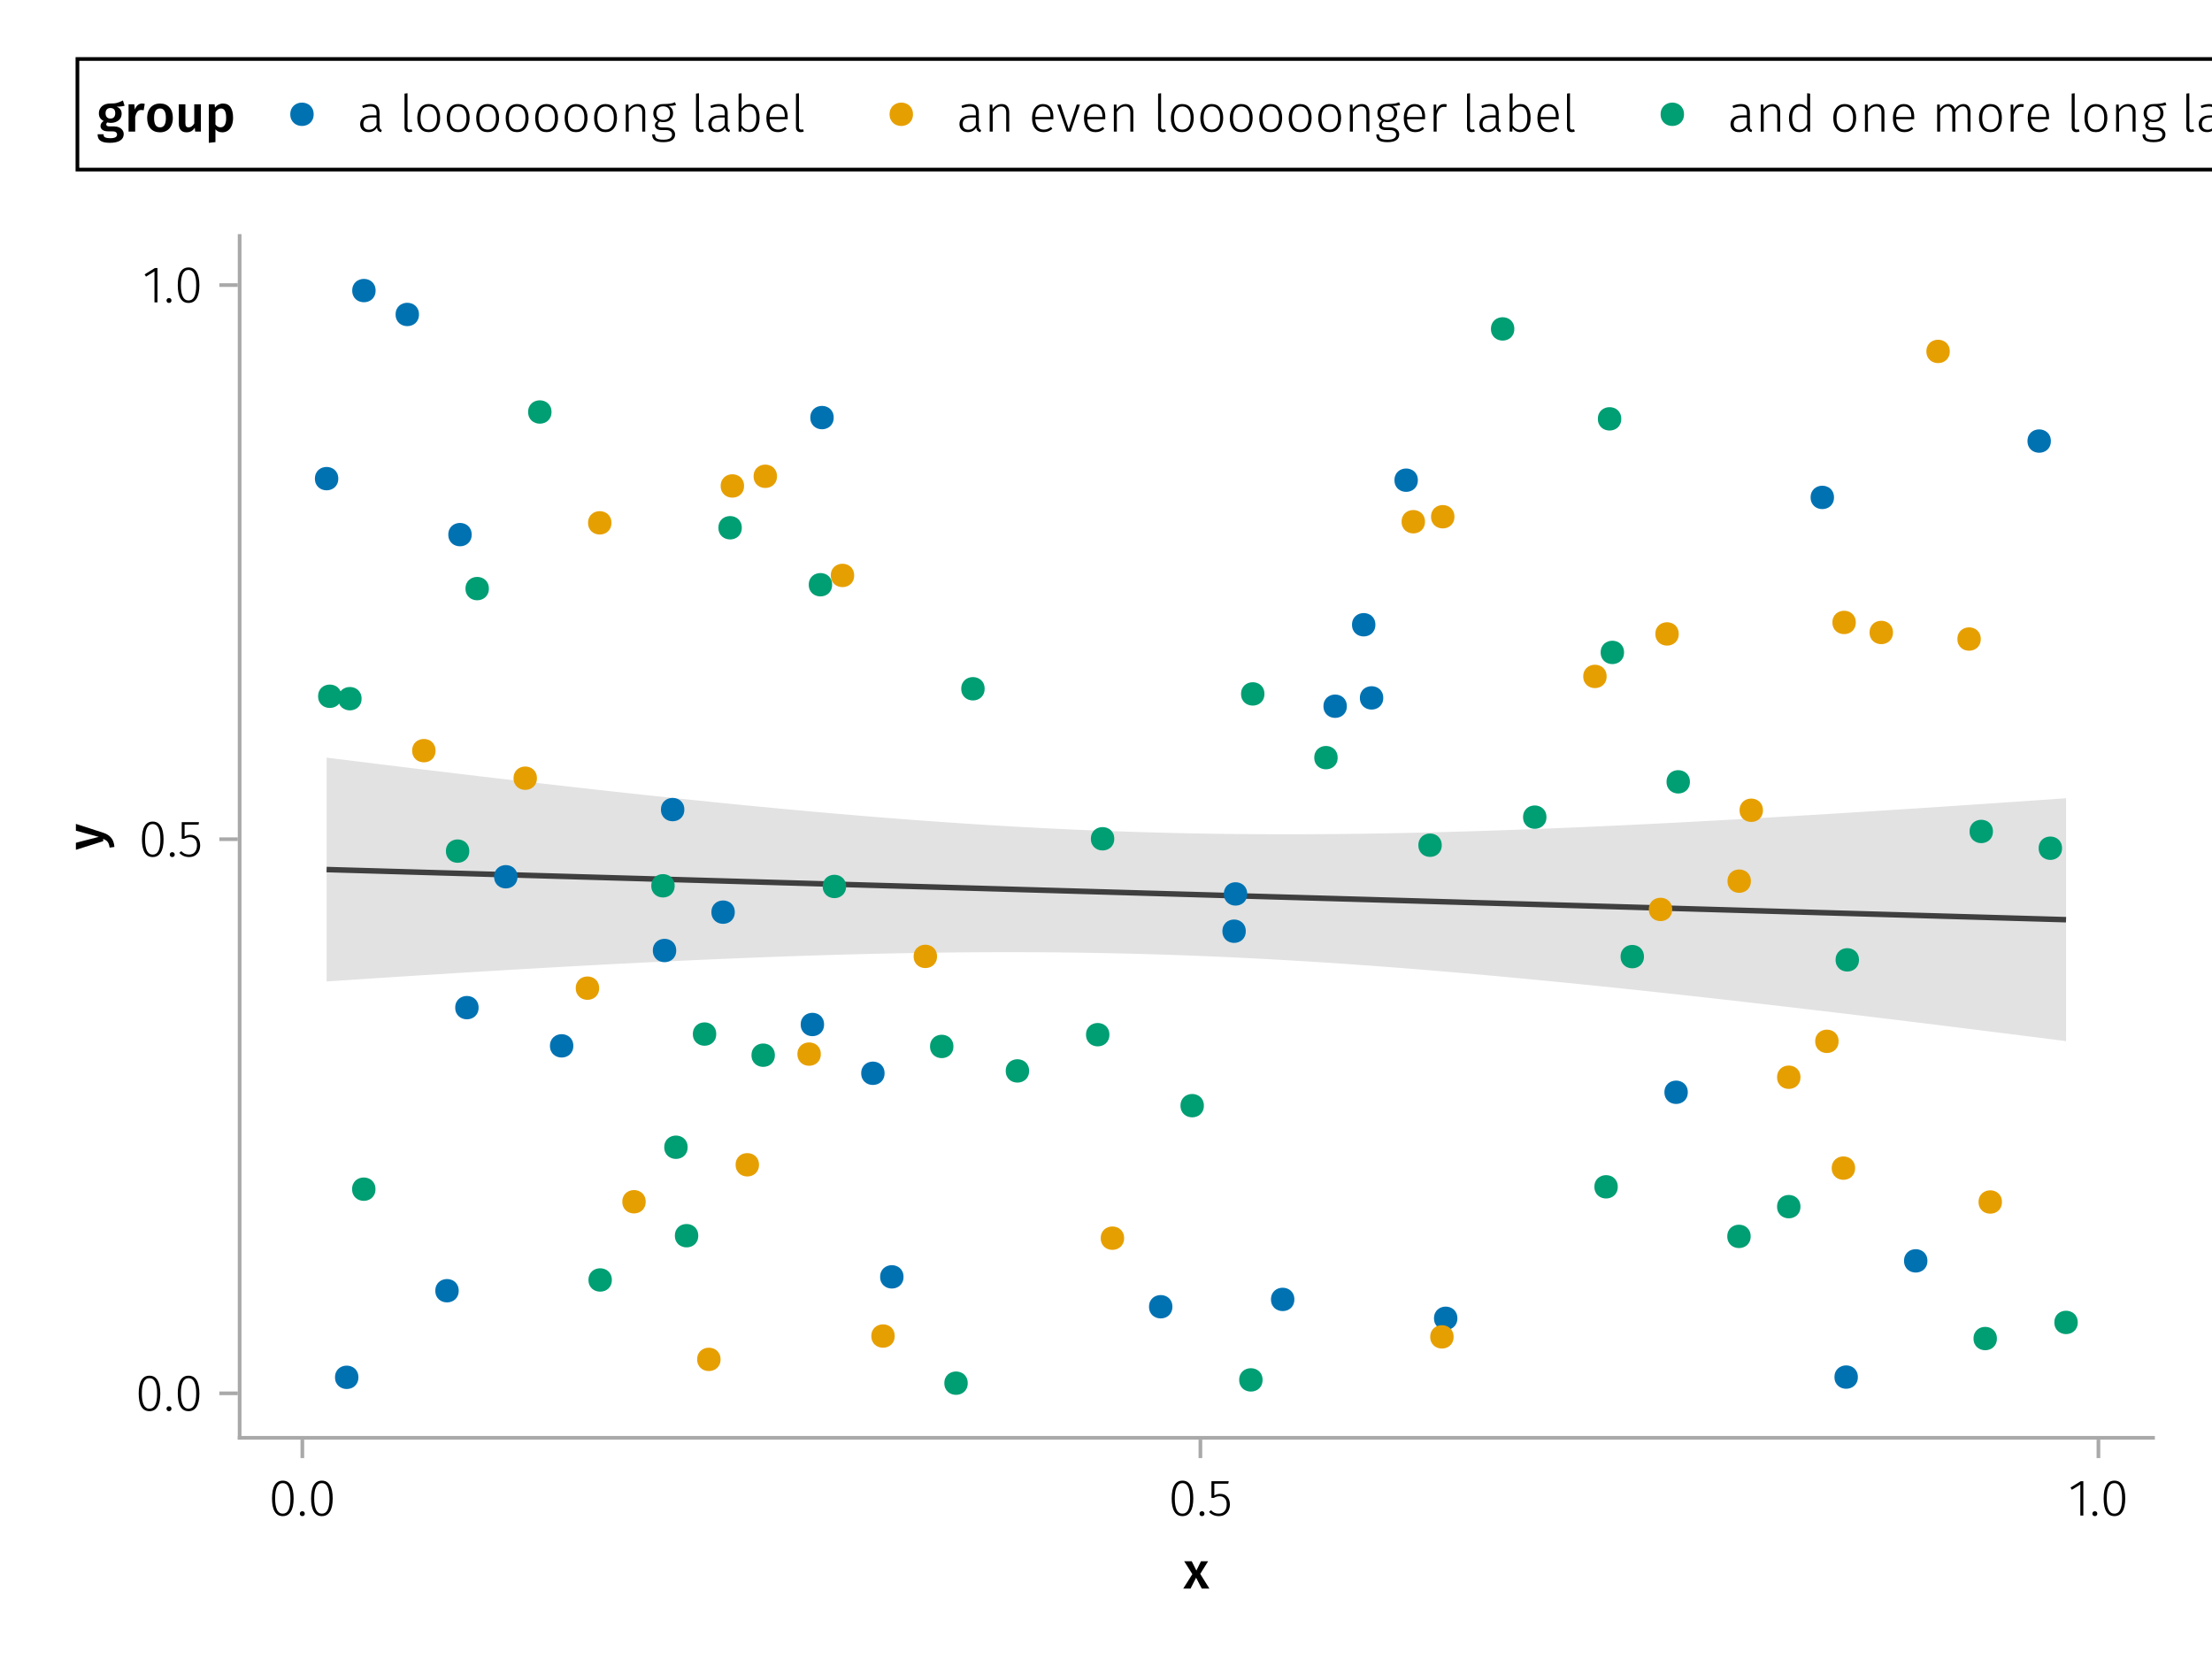 <?xml version="1.0" encoding="UTF-8"?>
<svg xmlns="http://www.w3.org/2000/svg" xmlns:xlink="http://www.w3.org/1999/xlink" width="600" height="450" viewBox="0 0 600 450">
<defs>
<g>
<g id="glyph-0-0-c785b7d7">
<path d="M 4.562 -3.969 L 7.047 0 L 4.969 0 L 3.438 -2.938 L 1.938 0 L -0.047 0 L 2.422 -3.906 L 0.203 -7.406 L 2.25 -7.406 L 3.516 -4.891 L 4.766 -7.406 L 6.703 -7.406 Z M 4.562 -3.969 "/>
</g>
<g id="glyph-1-0-c785b7d7">
<path d="M 3.844 -9.469 C 4.812 -9.469 5.539 -9.055 6.031 -8.234 C 6.531 -7.422 6.781 -6.223 6.781 -4.641 C 6.781 -3.078 6.531 -1.883 6.031 -1.062 C 5.531 -0.25 4.801 0.156 3.844 0.156 C 2.883 0.156 2.156 -0.25 1.656 -1.062 C 1.164 -1.883 0.922 -3.082 0.922 -4.656 C 0.922 -6.238 1.164 -7.438 1.656 -8.25 C 2.156 -9.062 2.883 -9.469 3.844 -9.469 Z M 3.844 -8.797 C 2.457 -8.797 1.766 -7.414 1.766 -4.656 C 1.766 -1.895 2.457 -0.516 3.844 -0.516 C 4.531 -0.516 5.047 -0.848 5.391 -1.516 C 5.742 -2.191 5.922 -3.234 5.922 -4.641 C 5.922 -6.055 5.742 -7.102 5.391 -7.781 C 5.047 -8.457 4.531 -8.797 3.844 -8.797 Z M 3.844 -8.797 "/>
</g>
<g id="glyph-2-0-c785b7d7">
<path d="M 1.438 -1.172 C 1.633 -1.172 1.797 -1.109 1.922 -0.984 C 2.047 -0.859 2.109 -0.703 2.109 -0.516 C 2.109 -0.316 2.047 -0.156 1.922 -0.031 C 1.797 0.094 1.633 0.156 1.438 0.156 C 1.25 0.156 1.086 0.094 0.953 -0.031 C 0.828 -0.164 0.766 -0.328 0.766 -0.516 C 0.766 -0.703 0.828 -0.859 0.953 -0.984 C 1.086 -1.109 1.25 -1.172 1.438 -1.172 Z M 1.438 -1.172 "/>
</g>
<g id="glyph-3-0-c785b7d7">
<path d="M 3.844 -9.469 C 4.812 -9.469 5.539 -9.055 6.031 -8.234 C 6.531 -7.422 6.781 -6.223 6.781 -4.641 C 6.781 -3.078 6.531 -1.883 6.031 -1.062 C 5.531 -0.25 4.801 0.156 3.844 0.156 C 2.883 0.156 2.156 -0.25 1.656 -1.062 C 1.164 -1.883 0.922 -3.082 0.922 -4.656 C 0.922 -6.238 1.164 -7.438 1.656 -8.25 C 2.156 -9.062 2.883 -9.469 3.844 -9.469 Z M 3.844 -8.797 C 2.457 -8.797 1.766 -7.414 1.766 -4.656 C 1.766 -1.895 2.457 -0.516 3.844 -0.516 C 4.531 -0.516 5.047 -0.848 5.391 -1.516 C 5.742 -2.191 5.922 -3.234 5.922 -4.641 C 5.922 -6.055 5.742 -7.102 5.391 -7.781 C 5.047 -8.457 4.531 -8.797 3.844 -8.797 Z M 3.844 -8.797 "/>
</g>
<g id="glyph-3-1-c785b7d7">
<path d="M 1.438 -1.172 C 1.633 -1.172 1.797 -1.109 1.922 -0.984 C 2.047 -0.859 2.109 -0.703 2.109 -0.516 C 2.109 -0.316 2.047 -0.156 1.922 -0.031 C 1.797 0.094 1.633 0.156 1.438 0.156 C 1.25 0.156 1.086 0.094 0.953 -0.031 C 0.828 -0.164 0.766 -0.328 0.766 -0.516 C 0.766 -0.703 0.828 -0.859 0.953 -0.984 C 1.086 -1.109 1.25 -1.172 1.438 -1.172 Z M 1.438 -1.172 "/>
</g>
<g id="glyph-3-2-c785b7d7">
<path d="M 4.094 -9.312 L 4.094 0 L 3.281 0 L 3.281 -8.406 L 0.984 -6.984 L 0.609 -7.594 L 3.391 -9.312 Z M 4.094 -9.312 "/>
</g>
<g id="glyph-4-0-c785b7d7">
<path d="M 3.844 -9.469 C 4.812 -9.469 5.539 -9.055 6.031 -8.234 C 6.531 -7.422 6.781 -6.223 6.781 -4.641 C 6.781 -3.078 6.531 -1.883 6.031 -1.062 C 5.531 -0.25 4.801 0.156 3.844 0.156 C 2.883 0.156 2.156 -0.25 1.656 -1.062 C 1.164 -1.883 0.922 -3.082 0.922 -4.656 C 0.922 -6.238 1.164 -7.438 1.656 -8.25 C 2.156 -9.062 2.883 -9.469 3.844 -9.469 Z M 3.844 -8.797 C 2.457 -8.797 1.766 -7.414 1.766 -4.656 C 1.766 -1.895 2.457 -0.516 3.844 -0.516 C 4.531 -0.516 5.047 -0.848 5.391 -1.516 C 5.742 -2.191 5.922 -3.234 5.922 -4.641 C 5.922 -6.055 5.742 -7.102 5.391 -7.781 C 5.047 -8.457 4.531 -8.797 3.844 -8.797 Z M 3.844 -8.797 "/>
</g>
<g id="glyph-5-0-c785b7d7">
<path d="M 5.672 -8.641 L 1.891 -8.641 L 1.891 -5.453 C 2.398 -5.742 2.93 -5.891 3.484 -5.891 C 4.285 -5.891 4.922 -5.629 5.391 -5.109 C 5.867 -4.598 6.109 -3.895 6.109 -3 C 6.109 -2.395 5.984 -1.848 5.734 -1.359 C 5.484 -0.879 5.129 -0.504 4.672 -0.234 C 4.223 0.023 3.703 0.156 3.109 0.156 C 2.066 0.156 1.188 -0.219 0.469 -0.969 L 0.984 -1.453 C 1.273 -1.141 1.586 -0.906 1.922 -0.75 C 2.266 -0.602 2.66 -0.531 3.109 -0.531 C 3.773 -0.531 4.297 -0.75 4.672 -1.188 C 5.055 -1.633 5.25 -2.242 5.25 -3.016 C 5.25 -3.754 5.07 -4.305 4.719 -4.672 C 4.375 -5.047 3.898 -5.234 3.297 -5.234 C 3.004 -5.234 2.742 -5.195 2.516 -5.125 C 2.285 -5.062 2.031 -4.945 1.75 -4.781 L 1.109 -4.781 L 1.109 -9.312 L 5.797 -9.312 Z M 5.672 -8.641 "/>
</g>
<g id="glyph-6-0-c785b7d7">
<path d="M 0.031 -4.656 C 0.945 -4.363 1.656 -3.91 2.156 -3.297 C 2.664 -2.691 2.961 -1.863 3.047 -0.812 L 1.75 -0.625 C 1.676 -1.113 1.57 -1.504 1.438 -1.797 C 1.301 -2.086 1.117 -2.32 0.891 -2.5 C 0.672 -2.676 0.375 -2.844 0 -3 L 0 -2.375 L -7.406 -0.031 L -7.406 -1.938 L -1.188 -3.547 L -7.406 -5.219 L -7.406 -7.062 Z M 0.031 -4.656 "/>
</g>
<g id="glyph-7-0-c785b7d7">
<path d="M 1.438 -1.172 C 1.633 -1.172 1.797 -1.109 1.922 -0.984 C 2.047 -0.859 2.109 -0.703 2.109 -0.516 C 2.109 -0.316 2.047 -0.156 1.922 -0.031 C 1.797 0.094 1.633 0.156 1.438 0.156 C 1.25 0.156 1.086 0.094 0.953 -0.031 C 0.828 -0.164 0.766 -0.328 0.766 -0.516 C 0.766 -0.703 0.828 -0.859 0.953 -0.984 C 1.086 -1.109 1.25 -1.172 1.438 -1.172 Z M 1.438 -1.172 "/>
</g>
<g id="glyph-8-0-c785b7d7">
<path d="M 3.844 -9.469 C 4.812 -9.469 5.539 -9.055 6.031 -8.234 C 6.531 -7.422 6.781 -6.223 6.781 -4.641 C 6.781 -3.078 6.531 -1.883 6.031 -1.062 C 5.531 -0.25 4.801 0.156 3.844 0.156 C 2.883 0.156 2.156 -0.25 1.656 -1.062 C 1.164 -1.883 0.922 -3.082 0.922 -4.656 C 0.922 -6.238 1.164 -7.438 1.656 -8.25 C 2.156 -9.062 2.883 -9.469 3.844 -9.469 Z M 3.844 -8.797 C 2.457 -8.797 1.766 -7.414 1.766 -4.656 C 1.766 -1.895 2.457 -0.516 3.844 -0.516 C 4.531 -0.516 5.047 -0.848 5.391 -1.516 C 5.742 -2.191 5.922 -3.234 5.922 -4.641 C 5.922 -6.055 5.742 -7.102 5.391 -7.781 C 5.047 -8.457 4.531 -8.797 3.844 -8.797 Z M 3.844 -8.797 "/>
</g>
<g id="glyph-8-1-c785b7d7">
<path d="M 5.672 -8.641 L 1.891 -8.641 L 1.891 -5.453 C 2.398 -5.742 2.93 -5.891 3.484 -5.891 C 4.285 -5.891 4.922 -5.629 5.391 -5.109 C 5.867 -4.598 6.109 -3.895 6.109 -3 C 6.109 -2.395 5.984 -1.848 5.734 -1.359 C 5.484 -0.879 5.129 -0.504 4.672 -0.234 C 4.223 0.023 3.703 0.156 3.109 0.156 C 2.066 0.156 1.188 -0.219 0.469 -0.969 L 0.984 -1.453 C 1.273 -1.141 1.586 -0.906 1.922 -0.75 C 2.266 -0.602 2.66 -0.531 3.109 -0.531 C 3.773 -0.531 4.297 -0.75 4.672 -1.188 C 5.055 -1.633 5.25 -2.242 5.25 -3.016 C 5.25 -3.754 5.07 -4.305 4.719 -4.672 C 4.375 -5.047 3.898 -5.234 3.297 -5.234 C 3.004 -5.234 2.742 -5.195 2.516 -5.125 C 2.285 -5.062 2.031 -4.945 1.75 -4.781 L 1.109 -4.781 L 1.109 -9.312 L 5.797 -9.312 Z M 5.672 -8.641 "/>
</g>
<g id="glyph-9-0-c785b7d7">
<path d="M 4.094 -9.312 L 4.094 0 L 3.281 0 L 3.281 -8.406 L 0.984 -6.984 L 0.609 -7.594 L 3.391 -9.312 Z M 4.094 -9.312 "/>
</g>
<g id="glyph-9-1-c785b7d7">
<path d="M 1.438 -1.172 C 1.633 -1.172 1.797 -1.109 1.922 -0.984 C 2.047 -0.859 2.109 -0.703 2.109 -0.516 C 2.109 -0.316 2.047 -0.156 1.922 -0.031 C 1.797 0.094 1.633 0.156 1.438 0.156 C 1.25 0.156 1.086 0.094 0.953 -0.031 C 0.828 -0.164 0.766 -0.328 0.766 -0.516 C 0.766 -0.703 0.828 -0.859 0.953 -0.984 C 1.086 -1.109 1.25 -1.172 1.438 -1.172 Z M 1.438 -1.172 "/>
</g>
<g id="glyph-10-0-c785b7d7">
<path d="M 3.844 -9.469 C 4.812 -9.469 5.539 -9.055 6.031 -8.234 C 6.531 -7.422 6.781 -6.223 6.781 -4.641 C 6.781 -3.078 6.531 -1.883 6.031 -1.062 C 5.531 -0.25 4.801 0.156 3.844 0.156 C 2.883 0.156 2.156 -0.25 1.656 -1.062 C 1.164 -1.883 0.922 -3.082 0.922 -4.656 C 0.922 -6.238 1.164 -7.438 1.656 -8.25 C 2.156 -9.062 2.883 -9.469 3.844 -9.469 Z M 3.844 -8.797 C 2.457 -8.797 1.766 -7.414 1.766 -4.656 C 1.766 -1.895 2.457 -0.516 3.844 -0.516 C 4.531 -0.516 5.047 -0.848 5.391 -1.516 C 5.742 -2.191 5.922 -3.234 5.922 -4.641 C 5.922 -6.055 5.742 -7.102 5.391 -7.781 C 5.047 -8.457 4.531 -8.797 3.844 -8.797 Z M 3.844 -8.797 "/>
</g>
<g id="glyph-11-0-c785b7d7">
<path d="M 7.516 -7.016 C 7.035 -6.848 6.32 -6.766 5.375 -6.766 C 5.832 -6.555 6.172 -6.301 6.391 -6 C 6.609 -5.695 6.719 -5.316 6.719 -4.859 C 6.719 -4.367 6.598 -3.938 6.359 -3.562 C 6.117 -3.195 5.77 -2.906 5.312 -2.688 C 4.863 -2.469 4.336 -2.359 3.734 -2.359 C 3.398 -2.359 3.109 -2.398 2.859 -2.484 C 2.648 -2.336 2.547 -2.156 2.547 -1.938 C 2.547 -1.582 2.844 -1.406 3.438 -1.406 L 4.578 -1.406 C 5.117 -1.406 5.594 -1.316 6 -1.141 C 6.406 -0.961 6.719 -0.711 6.938 -0.391 C 7.164 -0.078 7.281 0.281 7.281 0.688 C 7.281 1.438 6.961 2.016 6.328 2.422 C 5.691 2.836 4.773 3.047 3.578 3.047 C 2.723 3.047 2.051 2.957 1.562 2.781 C 1.07 2.602 0.723 2.348 0.516 2.016 C 0.305 1.68 0.203 1.254 0.203 0.734 L 1.812 0.734 C 1.812 0.992 1.859 1.195 1.953 1.344 C 2.055 1.488 2.238 1.598 2.5 1.672 C 2.758 1.754 3.129 1.797 3.609 1.797 C 4.297 1.797 4.773 1.707 5.047 1.531 C 5.328 1.363 5.469 1.125 5.469 0.812 C 5.469 0.531 5.359 0.312 5.141 0.156 C 4.93 0.008 4.625 -0.062 4.219 -0.062 L 3.094 -0.062 C 2.395 -0.062 1.867 -0.195 1.516 -0.469 C 1.16 -0.738 0.984 -1.082 0.984 -1.5 C 0.984 -1.758 1.055 -2.008 1.203 -2.25 C 1.359 -2.5 1.57 -2.707 1.844 -2.875 C 1.395 -3.102 1.066 -3.383 0.859 -3.719 C 0.648 -4.062 0.547 -4.473 0.547 -4.953 C 0.547 -5.484 0.676 -5.945 0.938 -6.344 C 1.195 -6.75 1.555 -7.062 2.016 -7.281 C 2.484 -7.5 3.016 -7.609 3.609 -7.609 C 4.391 -7.598 5.02 -7.66 5.5 -7.797 C 5.988 -7.93 6.508 -8.145 7.062 -8.438 Z M 3.641 -6.391 C 3.234 -6.391 2.914 -6.258 2.688 -6 C 2.469 -5.75 2.359 -5.41 2.359 -4.984 C 2.359 -4.535 2.473 -4.18 2.703 -3.922 C 2.93 -3.66 3.254 -3.531 3.672 -3.531 C 4.098 -3.531 4.422 -3.656 4.641 -3.906 C 4.867 -4.164 4.984 -4.531 4.984 -5 C 4.984 -5.926 4.535 -6.391 3.641 -6.391 Z M 3.641 -6.391 "/>
</g>
<g id="glyph-12-0-c785b7d7">
<path d="M 4.734 -7.609 C 5.004 -7.609 5.25 -7.57 5.469 -7.5 L 5.172 -5.766 C 4.941 -5.828 4.723 -5.859 4.516 -5.859 C 4.066 -5.859 3.719 -5.695 3.469 -5.375 C 3.219 -5.062 3.02 -4.586 2.875 -3.953 L 2.875 0 L 1.078 0 L 1.078 -7.406 L 2.625 -7.406 L 2.797 -5.953 C 2.973 -6.484 3.227 -6.891 3.562 -7.172 C 3.906 -7.461 4.297 -7.609 4.734 -7.609 Z M 4.734 -7.609 "/>
</g>
<g id="glyph-13-0-c785b7d7">
<path d="M 4.109 -7.609 C 5.191 -7.609 6.039 -7.258 6.656 -6.562 C 7.27 -5.875 7.578 -4.922 7.578 -3.703 C 7.578 -2.93 7.438 -2.25 7.156 -1.656 C 6.875 -1.062 6.473 -0.602 5.953 -0.281 C 5.43 0.039 4.812 0.203 4.094 0.203 C 3 0.203 2.145 -0.141 1.531 -0.828 C 0.914 -1.523 0.609 -2.484 0.609 -3.703 C 0.609 -4.484 0.742 -5.164 1.016 -5.75 C 1.297 -6.344 1.703 -6.801 2.234 -7.125 C 2.766 -7.445 3.391 -7.609 4.109 -7.609 Z M 4.109 -6.266 C 3.023 -6.266 2.484 -5.41 2.484 -3.703 C 2.484 -2.828 2.617 -2.18 2.891 -1.766 C 3.16 -1.348 3.562 -1.141 4.094 -1.141 C 4.625 -1.141 5.02 -1.348 5.281 -1.766 C 5.551 -2.191 5.688 -2.836 5.688 -3.703 C 5.688 -4.578 5.551 -5.223 5.281 -5.641 C 5.02 -6.055 4.629 -6.266 4.109 -6.266 Z M 4.109 -6.266 "/>
</g>
<g id="glyph-13-1-c785b7d7">
<path d="M 7 0 L 5.453 0 L 5.344 -1.031 C 5.07 -0.613 4.754 -0.301 4.391 -0.094 C 4.023 0.102 3.586 0.203 3.078 0.203 C 2.422 0.203 1.91 0 1.547 -0.406 C 1.191 -0.812 1.016 -1.375 1.016 -2.094 L 1.016 -7.406 L 2.797 -7.406 L 2.797 -2.312 C 2.797 -1.895 2.867 -1.594 3.016 -1.406 C 3.16 -1.227 3.391 -1.141 3.703 -1.141 C 4.273 -1.141 4.773 -1.492 5.203 -2.203 L 5.203 -7.406 L 7 -7.406 Z M 7 0 "/>
</g>
<g id="glyph-13-2-c785b7d7">
<path d="M 4.906 -7.609 C 5.844 -7.609 6.535 -7.27 6.984 -6.594 C 7.43 -5.914 7.656 -4.957 7.656 -3.719 C 7.656 -2.957 7.539 -2.281 7.312 -1.688 C 7.082 -1.094 6.742 -0.629 6.297 -0.297 C 5.859 0.035 5.336 0.203 4.734 0.203 C 3.953 0.203 3.332 -0.066 2.875 -0.609 L 2.875 2.859 L 1.078 3.047 L 1.078 -7.406 L 2.641 -7.406 L 2.75 -6.5 C 3.031 -6.875 3.359 -7.148 3.734 -7.328 C 4.109 -7.516 4.5 -7.609 4.906 -7.609 Z M 4.234 -1.156 C 5.266 -1.156 5.781 -2.004 5.781 -3.703 C 5.781 -4.609 5.66 -5.258 5.422 -5.656 C 5.191 -6.062 4.844 -6.266 4.375 -6.266 C 4.082 -6.266 3.805 -6.172 3.547 -5.984 C 3.285 -5.805 3.062 -5.566 2.875 -5.266 L 2.875 -1.938 C 3.219 -1.414 3.672 -1.156 4.234 -1.156 Z M 4.234 -1.156 "/>
</g>
<g id="glyph-14-0-c785b7d7">
<path d="M 6.031 -1.625 C 6.031 -1.238 6.078 -0.961 6.172 -0.797 C 6.273 -0.629 6.438 -0.504 6.656 -0.422 L 6.469 0.156 C 6.133 0.094 5.875 -0.031 5.688 -0.219 C 5.508 -0.406 5.391 -0.691 5.328 -1.078 C 4.828 -0.254 4.066 0.156 3.047 0.156 C 2.348 0.156 1.797 -0.039 1.391 -0.438 C 0.984 -0.832 0.781 -1.363 0.781 -2.031 C 0.781 -2.781 1.047 -3.359 1.578 -3.766 C 2.117 -4.18 2.867 -4.391 3.828 -4.391 L 5.219 -4.391 L 5.219 -5.109 C 5.219 -5.691 5.086 -6.117 4.828 -6.391 C 4.566 -6.66 4.133 -6.797 3.531 -6.797 C 2.969 -6.797 2.305 -6.656 1.547 -6.375 L 1.328 -6.984 C 2.148 -7.305 2.922 -7.469 3.641 -7.469 C 5.234 -7.469 6.031 -6.695 6.031 -5.156 Z M 3.188 -0.5 C 4.07 -0.5 4.75 -0.93 5.219 -1.797 L 5.219 -3.812 L 3.953 -3.812 C 3.203 -3.812 2.629 -3.664 2.234 -3.375 C 1.848 -3.082 1.656 -2.648 1.656 -2.078 C 1.656 -1.566 1.789 -1.176 2.062 -0.906 C 2.332 -0.633 2.707 -0.5 3.188 -0.5 Z M 3.188 -0.5 "/>
</g>
<g id="glyph-14-1-c785b7d7">
</g>
<g id="glyph-15-0-c785b7d7">
<path d="M 2.703 0.156 C 2.297 0.156 1.977 0.039 1.75 -0.188 C 1.52 -0.426 1.406 -0.773 1.406 -1.234 L 1.406 -10.297 L 2.219 -10.406 L 2.219 -1.266 C 2.219 -0.785 2.414 -0.547 2.812 -0.547 C 3.008 -0.547 3.176 -0.578 3.312 -0.641 L 3.547 -0.047 C 3.285 0.086 3.004 0.156 2.703 0.156 Z M 2.703 0.156 "/>
</g>
<g id="glyph-15-1-c785b7d7">
<path d="M 4 -7.469 C 4.969 -7.469 5.723 -7.133 6.266 -6.469 C 6.816 -5.801 7.094 -4.875 7.094 -3.688 C 7.094 -2.5 6.816 -1.562 6.266 -0.875 C 5.711 -0.188 4.953 0.156 3.984 0.156 C 3.016 0.156 2.254 -0.18 1.703 -0.859 C 1.16 -1.535 0.891 -2.469 0.891 -3.656 C 0.891 -4.426 1.016 -5.098 1.266 -5.672 C 1.523 -6.254 1.883 -6.695 2.344 -7 C 2.812 -7.312 3.363 -7.469 4 -7.469 Z M 4 -6.797 C 3.289 -6.797 2.738 -6.523 2.344 -5.984 C 1.957 -5.453 1.766 -4.676 1.766 -3.656 C 1.766 -2.633 1.957 -1.859 2.344 -1.328 C 2.727 -0.797 3.273 -0.531 3.984 -0.531 C 4.691 -0.531 5.242 -0.797 5.641 -1.328 C 6.047 -1.859 6.25 -2.645 6.25 -3.688 C 6.25 -4.695 6.051 -5.469 5.656 -6 C 5.27 -6.531 4.719 -6.797 4 -6.797 Z M 4 -6.797 "/>
</g>
<g id="glyph-15-2-c785b7d7">
<path d="M 4.719 -7.469 C 5.383 -7.469 5.891 -7.27 6.234 -6.875 C 6.586 -6.488 6.766 -5.941 6.766 -5.234 L 6.766 0 L 5.953 0 L 5.953 -5.125 C 5.953 -5.707 5.832 -6.133 5.594 -6.406 C 5.363 -6.676 5.02 -6.812 4.562 -6.812 C 4.094 -6.812 3.676 -6.68 3.312 -6.422 C 2.957 -6.172 2.617 -5.801 2.297 -5.312 L 2.297 0 L 1.484 0 L 1.484 -7.328 L 2.188 -7.328 L 2.266 -6.078 C 2.566 -6.516 2.922 -6.852 3.328 -7.094 C 3.742 -7.344 4.207 -7.469 4.719 -7.469 Z M 4.719 -7.469 "/>
</g>
<g id="glyph-15-3-c785b7d7">
</g>
<g id="glyph-15-4-c785b7d7">
<path d="M 6.672 -3.938 C 6.672 -3.727 6.664 -3.531 6.656 -3.344 L 1.766 -3.344 C 1.805 -2.395 2.031 -1.688 2.438 -1.219 C 2.844 -0.758 3.379 -0.531 4.047 -0.531 C 4.43 -0.531 4.77 -0.586 5.062 -0.703 C 5.352 -0.816 5.672 -1.004 6.016 -1.266 L 6.391 -0.734 C 6.035 -0.441 5.664 -0.219 5.281 -0.062 C 4.895 0.082 4.469 0.156 4 0.156 C 3.031 0.156 2.27 -0.172 1.719 -0.828 C 1.164 -1.492 0.891 -2.414 0.891 -3.594 C 0.891 -4.375 1.008 -5.055 1.25 -5.641 C 1.488 -6.223 1.828 -6.672 2.266 -6.984 C 2.711 -7.305 3.234 -7.469 3.828 -7.469 C 4.754 -7.469 5.457 -7.156 5.938 -6.531 C 6.426 -5.906 6.672 -5.039 6.672 -3.938 Z M 5.875 -4.188 C 5.875 -5.008 5.703 -5.648 5.359 -6.109 C 5.023 -6.566 4.52 -6.797 3.844 -6.797 C 3.238 -6.797 2.75 -6.562 2.375 -6.094 C 2 -5.633 1.797 -4.926 1.766 -3.969 L 5.875 -3.969 Z M 5.875 -4.188 "/>
</g>
<g id="glyph-16-0-c785b7d7">
<path d="M 4 -7.469 C 4.969 -7.469 5.723 -7.133 6.266 -6.469 C 6.816 -5.801 7.094 -4.875 7.094 -3.688 C 7.094 -2.5 6.816 -1.562 6.266 -0.875 C 5.711 -0.188 4.953 0.156 3.984 0.156 C 3.016 0.156 2.254 -0.18 1.703 -0.859 C 1.16 -1.535 0.891 -2.469 0.891 -3.656 C 0.891 -4.426 1.016 -5.098 1.266 -5.672 C 1.523 -6.254 1.883 -6.695 2.344 -7 C 2.812 -7.312 3.363 -7.469 4 -7.469 Z M 4 -6.797 C 3.289 -6.797 2.738 -6.523 2.344 -5.984 C 1.957 -5.453 1.766 -4.676 1.766 -3.656 C 1.766 -2.633 1.957 -1.859 2.344 -1.328 C 2.727 -0.797 3.273 -0.531 3.984 -0.531 C 4.691 -0.531 5.242 -0.797 5.641 -1.328 C 6.047 -1.859 6.25 -2.645 6.25 -3.688 C 6.25 -4.695 6.051 -5.469 5.656 -6 C 5.27 -6.531 4.719 -6.797 4 -6.797 Z M 4 -6.797 "/>
</g>
<g id="glyph-16-1-c785b7d7">
<path d="M 6.938 -7.172 C 6.488 -7.047 5.812 -6.973 4.906 -6.953 C 5.727 -6.566 6.141 -5.906 6.141 -4.969 C 6.141 -4.25 5.898 -3.664 5.422 -3.219 C 4.953 -2.781 4.312 -2.562 3.5 -2.562 C 3.133 -2.562 2.816 -2.609 2.547 -2.703 C 2.367 -2.598 2.227 -2.473 2.125 -2.328 C 2.031 -2.18 1.984 -2.023 1.984 -1.859 C 1.984 -1.359 2.375 -1.109 3.156 -1.109 L 4.344 -1.109 C 5.062 -1.109 5.629 -0.93 6.047 -0.578 C 6.473 -0.234 6.688 0.211 6.688 0.766 C 6.688 1.441 6.422 1.961 5.891 2.328 C 5.359 2.691 4.566 2.875 3.516 2.875 C 2.422 2.875 1.641 2.707 1.172 2.375 C 0.703 2.039 0.469 1.504 0.469 0.766 L 1.219 0.766 C 1.227 1.117 1.301 1.398 1.438 1.609 C 1.582 1.816 1.816 1.969 2.141 2.062 C 2.461 2.156 2.922 2.203 3.516 2.203 C 4.336 2.203 4.93 2.082 5.297 1.844 C 5.672 1.602 5.859 1.258 5.859 0.812 C 5.859 0.414 5.711 0.113 5.422 -0.094 C 5.141 -0.301 4.738 -0.406 4.219 -0.406 L 3.031 -0.406 C 2.445 -0.406 2 -0.523 1.688 -0.766 C 1.375 -1.016 1.219 -1.32 1.219 -1.688 C 1.219 -1.938 1.285 -2.164 1.422 -2.375 C 1.566 -2.594 1.766 -2.781 2.016 -2.938 C 1.598 -3.156 1.285 -3.43 1.078 -3.766 C 0.879 -4.098 0.781 -4.508 0.781 -5 C 0.781 -5.738 1.023 -6.332 1.516 -6.781 C 2.016 -7.238 2.664 -7.469 3.469 -7.469 C 4.352 -7.469 5 -7.504 5.406 -7.578 C 5.812 -7.648 6.234 -7.773 6.672 -7.953 Z M 3.469 -6.844 C 2.863 -6.844 2.406 -6.676 2.094 -6.344 C 1.781 -6.008 1.625 -5.562 1.625 -5 C 1.625 -4.414 1.789 -3.961 2.125 -3.641 C 2.457 -3.316 2.906 -3.156 3.469 -3.156 C 4.07 -3.156 4.531 -3.312 4.844 -3.625 C 5.156 -3.945 5.312 -4.398 5.312 -4.984 C 5.312 -5.566 5.156 -6.02 4.844 -6.344 C 4.531 -6.676 4.07 -6.844 3.469 -6.844 Z M 3.469 -6.844 "/>
</g>
<g id="glyph-16-2-c785b7d7">
<path d="M 2.703 0.156 C 2.297 0.156 1.977 0.039 1.75 -0.188 C 1.52 -0.426 1.406 -0.773 1.406 -1.234 L 1.406 -10.297 L 2.219 -10.406 L 2.219 -1.266 C 2.219 -0.785 2.414 -0.547 2.812 -0.547 C 3.008 -0.547 3.176 -0.578 3.312 -0.641 L 3.547 -0.047 C 3.285 0.086 3.004 0.156 2.703 0.156 Z M 2.703 0.156 "/>
</g>
<g id="glyph-16-3-c785b7d7">
<path d="M 6.031 -1.625 C 6.031 -1.238 6.078 -0.961 6.172 -0.797 C 6.273 -0.629 6.438 -0.504 6.656 -0.422 L 6.469 0.156 C 6.133 0.094 5.875 -0.031 5.688 -0.219 C 5.508 -0.406 5.391 -0.691 5.328 -1.078 C 4.828 -0.254 4.066 0.156 3.047 0.156 C 2.348 0.156 1.797 -0.039 1.391 -0.438 C 0.984 -0.832 0.781 -1.363 0.781 -2.031 C 0.781 -2.781 1.047 -3.359 1.578 -3.766 C 2.117 -4.18 2.867 -4.391 3.828 -4.391 L 5.219 -4.391 L 5.219 -5.109 C 5.219 -5.691 5.086 -6.117 4.828 -6.391 C 4.566 -6.66 4.133 -6.797 3.531 -6.797 C 2.969 -6.797 2.305 -6.656 1.547 -6.375 L 1.328 -6.984 C 2.148 -7.305 2.922 -7.469 3.641 -7.469 C 5.234 -7.469 6.031 -6.695 6.031 -5.156 Z M 3.188 -0.5 C 4.07 -0.5 4.75 -0.93 5.219 -1.797 L 5.219 -3.812 L 3.953 -3.812 C 3.203 -3.812 2.629 -3.664 2.234 -3.375 C 1.848 -3.082 1.656 -2.648 1.656 -2.078 C 1.656 -1.566 1.789 -1.176 2.062 -0.906 C 2.332 -0.633 2.707 -0.5 3.188 -0.5 Z M 3.188 -0.5 "/>
</g>
<g id="glyph-16-4-c785b7d7">
<path d="M 4.5 -7.469 C 5.344 -7.469 6 -7.141 6.469 -6.484 C 6.938 -5.836 7.172 -4.91 7.172 -3.703 C 7.172 -2.516 6.926 -1.57 6.438 -0.875 C 5.945 -0.188 5.258 0.156 4.375 0.156 C 3.938 0.156 3.535 0.055 3.172 -0.141 C 2.816 -0.336 2.52 -0.598 2.281 -0.922 L 2.203 0 L 1.484 0 L 1.484 -10.297 L 2.297 -10.406 L 2.297 -6.297 C 2.867 -7.078 3.602 -7.469 4.5 -7.469 Z M 4.234 -0.516 C 4.891 -0.516 5.395 -0.781 5.75 -1.312 C 6.113 -1.852 6.297 -2.648 6.297 -3.703 C 6.297 -5.766 5.641 -6.797 4.328 -6.797 C 3.891 -6.797 3.508 -6.688 3.188 -6.469 C 2.875 -6.25 2.578 -5.941 2.297 -5.547 L 2.297 -1.688 C 2.523 -1.32 2.801 -1.035 3.125 -0.828 C 3.457 -0.617 3.828 -0.516 4.234 -0.516 Z M 4.234 -0.516 "/>
</g>
<g id="glyph-16-5-c785b7d7">
<path d="M 4.719 -7.469 C 5.383 -7.469 5.891 -7.27 6.234 -6.875 C 6.586 -6.488 6.766 -5.941 6.766 -5.234 L 6.766 0 L 5.953 0 L 5.953 -5.125 C 5.953 -5.707 5.832 -6.133 5.594 -6.406 C 5.363 -6.676 5.02 -6.812 4.562 -6.812 C 4.094 -6.812 3.676 -6.68 3.312 -6.422 C 2.957 -6.172 2.617 -5.801 2.297 -5.312 L 2.297 0 L 1.484 0 L 1.484 -7.328 L 2.188 -7.328 L 2.266 -6.078 C 2.566 -6.516 2.922 -6.852 3.328 -7.094 C 3.742 -7.344 4.207 -7.469 4.719 -7.469 Z M 4.719 -7.469 "/>
</g>
<g id="glyph-16-6-c785b7d7">
</g>
<g id="glyph-16-7-c785b7d7">
<path d="M 6.672 -3.938 C 6.672 -3.727 6.664 -3.531 6.656 -3.344 L 1.766 -3.344 C 1.805 -2.395 2.031 -1.688 2.438 -1.219 C 2.844 -0.758 3.379 -0.531 4.047 -0.531 C 4.43 -0.531 4.77 -0.586 5.062 -0.703 C 5.352 -0.816 5.672 -1.004 6.016 -1.266 L 6.391 -0.734 C 6.035 -0.441 5.664 -0.219 5.281 -0.062 C 4.895 0.082 4.469 0.156 4 0.156 C 3.031 0.156 2.27 -0.172 1.719 -0.828 C 1.164 -1.492 0.891 -2.414 0.891 -3.594 C 0.891 -4.375 1.008 -5.055 1.25 -5.641 C 1.488 -6.223 1.828 -6.672 2.266 -6.984 C 2.711 -7.305 3.234 -7.469 3.828 -7.469 C 4.754 -7.469 5.457 -7.156 5.938 -6.531 C 6.426 -5.906 6.672 -5.039 6.672 -3.938 Z M 5.875 -4.188 C 5.875 -5.008 5.703 -5.648 5.359 -6.109 C 5.023 -6.566 4.52 -6.797 3.844 -6.797 C 3.238 -6.797 2.75 -6.562 2.375 -6.094 C 2 -5.633 1.797 -4.926 1.766 -3.969 L 5.875 -3.969 Z M 5.875 -4.188 "/>
</g>
<g id="glyph-16-8-c785b7d7">
<path d="M 6.375 -7.328 L 3.844 0 L 2.828 0 L 0.203 -7.328 L 1.109 -7.328 L 3.328 -0.719 L 5.5 -7.328 Z M 6.375 -7.328 "/>
</g>
<g id="glyph-16-9-c785b7d7">
<path d="M 4.328 -7.469 C 4.617 -7.469 4.859 -7.441 5.047 -7.391 L 4.906 -6.625 C 4.695 -6.676 4.477 -6.703 4.25 -6.703 C 3.758 -6.703 3.363 -6.52 3.062 -6.156 C 2.758 -5.801 2.504 -5.242 2.297 -4.484 L 2.297 0 L 1.484 0 L 1.484 -7.328 L 2.188 -7.328 L 2.25 -5.688 C 2.445 -6.289 2.711 -6.738 3.047 -7.031 C 3.391 -7.32 3.816 -7.469 4.328 -7.469 Z M 4.328 -7.469 "/>
</g>
<g id="glyph-17-0-c785b7d7">
<path d="M 4 -7.469 C 4.969 -7.469 5.723 -7.133 6.266 -6.469 C 6.816 -5.801 7.094 -4.875 7.094 -3.688 C 7.094 -2.5 6.816 -1.562 6.266 -0.875 C 5.711 -0.188 4.953 0.156 3.984 0.156 C 3.016 0.156 2.254 -0.18 1.703 -0.859 C 1.16 -1.535 0.891 -2.469 0.891 -3.656 C 0.891 -4.426 1.016 -5.098 1.266 -5.672 C 1.523 -6.254 1.883 -6.695 2.344 -7 C 2.812 -7.312 3.363 -7.469 4 -7.469 Z M 4 -6.797 C 3.289 -6.797 2.738 -6.523 2.344 -5.984 C 1.957 -5.453 1.766 -4.676 1.766 -3.656 C 1.766 -2.633 1.957 -1.859 2.344 -1.328 C 2.727 -0.797 3.273 -0.531 3.984 -0.531 C 4.691 -0.531 5.242 -0.797 5.641 -1.328 C 6.047 -1.859 6.25 -2.645 6.25 -3.688 C 6.25 -4.695 6.051 -5.469 5.656 -6 C 5.27 -6.531 4.719 -6.797 4 -6.797 Z M 4 -6.797 "/>
</g>
<g id="glyph-18-0-c785b7d7">
<path d="M 4 -7.469 C 4.969 -7.469 5.723 -7.133 6.266 -6.469 C 6.816 -5.801 7.094 -4.875 7.094 -3.688 C 7.094 -2.5 6.816 -1.562 6.266 -0.875 C 5.711 -0.188 4.953 0.156 3.984 0.156 C 3.016 0.156 2.254 -0.18 1.703 -0.859 C 1.16 -1.535 0.891 -2.469 0.891 -3.656 C 0.891 -4.426 1.016 -5.098 1.266 -5.672 C 1.523 -6.254 1.883 -6.695 2.344 -7 C 2.812 -7.312 3.363 -7.469 4 -7.469 Z M 4 -6.797 C 3.289 -6.797 2.738 -6.523 2.344 -5.984 C 1.957 -5.453 1.766 -4.676 1.766 -3.656 C 1.766 -2.633 1.957 -1.859 2.344 -1.328 C 2.727 -0.797 3.273 -0.531 3.984 -0.531 C 4.691 -0.531 5.242 -0.797 5.641 -1.328 C 6.047 -1.859 6.25 -2.645 6.25 -3.688 C 6.25 -4.695 6.051 -5.469 5.656 -6 C 5.27 -6.531 4.719 -6.797 4 -6.797 Z M 4 -6.797 "/>
</g>
<g id="glyph-18-1-c785b7d7">
</g>
<g id="glyph-18-2-c785b7d7">
<path d="M 4.719 -7.469 C 5.383 -7.469 5.891 -7.27 6.234 -6.875 C 6.586 -6.488 6.766 -5.941 6.766 -5.234 L 6.766 0 L 5.953 0 L 5.953 -5.125 C 5.953 -5.707 5.832 -6.133 5.594 -6.406 C 5.363 -6.676 5.02 -6.812 4.562 -6.812 C 4.094 -6.812 3.676 -6.68 3.312 -6.422 C 2.957 -6.172 2.617 -5.801 2.297 -5.312 L 2.297 0 L 1.484 0 L 1.484 -7.328 L 2.188 -7.328 L 2.266 -6.078 C 2.566 -6.516 2.922 -6.852 3.328 -7.094 C 3.742 -7.344 4.207 -7.469 4.719 -7.469 Z M 4.719 -7.469 "/>
</g>
<g id="glyph-18-3-c785b7d7">
<path d="M 6.672 -3.938 C 6.672 -3.727 6.664 -3.531 6.656 -3.344 L 1.766 -3.344 C 1.805 -2.395 2.031 -1.688 2.438 -1.219 C 2.844 -0.758 3.379 -0.531 4.047 -0.531 C 4.43 -0.531 4.77 -0.586 5.062 -0.703 C 5.352 -0.816 5.672 -1.004 6.016 -1.266 L 6.391 -0.734 C 6.035 -0.441 5.664 -0.219 5.281 -0.062 C 4.895 0.082 4.469 0.156 4 0.156 C 3.031 0.156 2.27 -0.172 1.719 -0.828 C 1.164 -1.492 0.891 -2.414 0.891 -3.594 C 0.891 -4.375 1.008 -5.055 1.25 -5.641 C 1.488 -6.223 1.828 -6.672 2.266 -6.984 C 2.711 -7.305 3.234 -7.469 3.828 -7.469 C 4.754 -7.469 5.457 -7.156 5.938 -6.531 C 6.426 -5.906 6.672 -5.039 6.672 -3.938 Z M 5.875 -4.188 C 5.875 -5.008 5.703 -5.648 5.359 -6.109 C 5.023 -6.566 4.52 -6.797 3.844 -6.797 C 3.238 -6.797 2.75 -6.562 2.375 -6.094 C 2 -5.633 1.797 -4.926 1.766 -3.969 L 5.875 -3.969 Z M 5.875 -4.188 "/>
</g>
<g id="glyph-19-0-c785b7d7">
<path d="M 2.703 0.156 C 2.297 0.156 1.977 0.039 1.75 -0.188 C 1.52 -0.426 1.406 -0.773 1.406 -1.234 L 1.406 -10.297 L 2.219 -10.406 L 2.219 -1.266 C 2.219 -0.785 2.414 -0.547 2.812 -0.547 C 3.008 -0.547 3.176 -0.578 3.312 -0.641 L 3.547 -0.047 C 3.285 0.086 3.004 0.156 2.703 0.156 Z M 2.703 0.156 "/>
</g>
<g id="glyph-19-1-c785b7d7">
<path d="M 6.938 -7.172 C 6.488 -7.047 5.812 -6.973 4.906 -6.953 C 5.727 -6.566 6.141 -5.906 6.141 -4.969 C 6.141 -4.25 5.898 -3.664 5.422 -3.219 C 4.953 -2.781 4.312 -2.562 3.5 -2.562 C 3.133 -2.562 2.816 -2.609 2.547 -2.703 C 2.367 -2.598 2.227 -2.473 2.125 -2.328 C 2.031 -2.18 1.984 -2.023 1.984 -1.859 C 1.984 -1.359 2.375 -1.109 3.156 -1.109 L 4.344 -1.109 C 5.062 -1.109 5.629 -0.93 6.047 -0.578 C 6.473 -0.234 6.688 0.211 6.688 0.766 C 6.688 1.441 6.422 1.961 5.891 2.328 C 5.359 2.691 4.566 2.875 3.516 2.875 C 2.422 2.875 1.641 2.707 1.172 2.375 C 0.703 2.039 0.469 1.504 0.469 0.766 L 1.219 0.766 C 1.227 1.117 1.301 1.398 1.438 1.609 C 1.582 1.816 1.816 1.969 2.141 2.062 C 2.461 2.156 2.922 2.203 3.516 2.203 C 4.336 2.203 4.93 2.082 5.297 1.844 C 5.672 1.602 5.859 1.258 5.859 0.812 C 5.859 0.414 5.711 0.113 5.422 -0.094 C 5.141 -0.301 4.738 -0.406 4.219 -0.406 L 3.031 -0.406 C 2.445 -0.406 2 -0.523 1.688 -0.766 C 1.375 -1.016 1.219 -1.32 1.219 -1.688 C 1.219 -1.938 1.285 -2.164 1.422 -2.375 C 1.566 -2.594 1.766 -2.781 2.016 -2.938 C 1.598 -3.156 1.285 -3.43 1.078 -3.766 C 0.879 -4.098 0.781 -4.508 0.781 -5 C 0.781 -5.738 1.023 -6.332 1.516 -6.781 C 2.016 -7.238 2.664 -7.469 3.469 -7.469 C 4.352 -7.469 5 -7.504 5.406 -7.578 C 5.812 -7.648 6.234 -7.773 6.672 -7.953 Z M 3.469 -6.844 C 2.863 -6.844 2.406 -6.676 2.094 -6.344 C 1.781 -6.008 1.625 -5.562 1.625 -5 C 1.625 -4.414 1.789 -3.961 2.125 -3.641 C 2.457 -3.316 2.906 -3.156 3.469 -3.156 C 4.07 -3.156 4.531 -3.312 4.844 -3.625 C 5.156 -3.945 5.312 -4.398 5.312 -4.984 C 5.312 -5.566 5.156 -6.02 4.844 -6.344 C 4.531 -6.676 4.07 -6.844 3.469 -6.844 Z M 3.469 -6.844 "/>
</g>
<g id="glyph-19-2-c785b7d7">
<path d="M 6.031 -1.625 C 6.031 -1.238 6.078 -0.961 6.172 -0.797 C 6.273 -0.629 6.438 -0.504 6.656 -0.422 L 6.469 0.156 C 6.133 0.094 5.875 -0.031 5.688 -0.219 C 5.508 -0.406 5.391 -0.691 5.328 -1.078 C 4.828 -0.254 4.066 0.156 3.047 0.156 C 2.348 0.156 1.797 -0.039 1.391 -0.438 C 0.984 -0.832 0.781 -1.363 0.781 -2.031 C 0.781 -2.781 1.047 -3.359 1.578 -3.766 C 2.117 -4.18 2.867 -4.391 3.828 -4.391 L 5.219 -4.391 L 5.219 -5.109 C 5.219 -5.691 5.086 -6.117 4.828 -6.391 C 4.566 -6.66 4.133 -6.797 3.531 -6.797 C 2.969 -6.797 2.305 -6.656 1.547 -6.375 L 1.328 -6.984 C 2.148 -7.305 2.922 -7.469 3.641 -7.469 C 5.234 -7.469 6.031 -6.695 6.031 -5.156 Z M 3.188 -0.5 C 4.07 -0.5 4.75 -0.93 5.219 -1.797 L 5.219 -3.812 L 3.953 -3.812 C 3.203 -3.812 2.629 -3.664 2.234 -3.375 C 1.848 -3.082 1.656 -2.648 1.656 -2.078 C 1.656 -1.566 1.789 -1.176 2.062 -0.906 C 2.332 -0.633 2.707 -0.5 3.188 -0.5 Z M 3.188 -0.5 "/>
</g>
<g id="glyph-19-3-c785b7d7">
<path d="M 4.5 -7.469 C 5.344 -7.469 6 -7.141 6.469 -6.484 C 6.938 -5.836 7.172 -4.91 7.172 -3.703 C 7.172 -2.516 6.926 -1.57 6.438 -0.875 C 5.945 -0.188 5.258 0.156 4.375 0.156 C 3.938 0.156 3.535 0.055 3.172 -0.141 C 2.816 -0.336 2.52 -0.598 2.281 -0.922 L 2.203 0 L 1.484 0 L 1.484 -10.297 L 2.297 -10.406 L 2.297 -6.297 C 2.867 -7.078 3.602 -7.469 4.5 -7.469 Z M 4.234 -0.516 C 4.891 -0.516 5.395 -0.781 5.75 -1.312 C 6.113 -1.852 6.297 -2.648 6.297 -3.703 C 6.297 -5.766 5.641 -6.797 4.328 -6.797 C 3.891 -6.797 3.508 -6.688 3.188 -6.469 C 2.875 -6.25 2.578 -5.941 2.297 -5.547 L 2.297 -1.688 C 2.523 -1.32 2.801 -1.035 3.125 -0.828 C 3.457 -0.617 3.828 -0.516 4.234 -0.516 Z M 4.234 -0.516 "/>
</g>
<g id="glyph-19-4-c785b7d7">
<path d="M 6.672 -3.938 C 6.672 -3.727 6.664 -3.531 6.656 -3.344 L 1.766 -3.344 C 1.805 -2.395 2.031 -1.688 2.438 -1.219 C 2.844 -0.758 3.379 -0.531 4.047 -0.531 C 4.43 -0.531 4.77 -0.586 5.062 -0.703 C 5.352 -0.816 5.672 -1.004 6.016 -1.266 L 6.391 -0.734 C 6.035 -0.441 5.664 -0.219 5.281 -0.062 C 4.895 0.082 4.469 0.156 4 0.156 C 3.031 0.156 2.27 -0.172 1.719 -0.828 C 1.164 -1.492 0.891 -2.414 0.891 -3.594 C 0.891 -4.375 1.008 -5.055 1.25 -5.641 C 1.488 -6.223 1.828 -6.672 2.266 -6.984 C 2.711 -7.305 3.234 -7.469 3.828 -7.469 C 4.754 -7.469 5.457 -7.156 5.938 -6.531 C 6.426 -5.906 6.672 -5.039 6.672 -3.938 Z M 5.875 -4.188 C 5.875 -5.008 5.703 -5.648 5.359 -6.109 C 5.023 -6.566 4.52 -6.797 3.844 -6.797 C 3.238 -6.797 2.75 -6.562 2.375 -6.094 C 2 -5.633 1.797 -4.926 1.766 -3.969 L 5.875 -3.969 Z M 5.875 -4.188 "/>
</g>
<g id="glyph-19-5-c785b7d7">
<path d="M 6.703 -10.297 L 6.703 0 L 6 0 L 5.906 -1.125 C 5.406 -0.27 4.672 0.156 3.703 0.156 C 2.859 0.156 2.191 -0.18 1.703 -0.859 C 1.211 -1.535 0.969 -2.457 0.969 -3.625 C 0.969 -4.383 1.082 -5.051 1.312 -5.625 C 1.539 -6.207 1.867 -6.66 2.297 -6.984 C 2.734 -7.305 3.25 -7.469 3.844 -7.469 C 4.664 -7.469 5.348 -7.141 5.891 -6.484 L 5.891 -10.406 Z M 3.844 -0.516 C 4.301 -0.516 4.691 -0.625 5.016 -0.844 C 5.336 -1.07 5.629 -1.414 5.891 -1.875 L 5.891 -5.703 C 5.367 -6.43 4.727 -6.797 3.969 -6.797 C 3.312 -6.797 2.785 -6.52 2.391 -5.969 C 2.004 -5.426 1.816 -4.648 1.828 -3.641 C 1.828 -2.629 2.004 -1.852 2.359 -1.312 C 2.711 -0.781 3.207 -0.516 3.844 -0.516 Z M 3.844 -0.516 "/>
</g>
<g id="glyph-19-6-c785b7d7">
</g>
<g id="glyph-20-0-c785b7d7">
<path d="M 6.672 -3.938 C 6.672 -3.727 6.664 -3.531 6.656 -3.344 L 1.766 -3.344 C 1.805 -2.395 2.031 -1.688 2.438 -1.219 C 2.844 -0.758 3.379 -0.531 4.047 -0.531 C 4.43 -0.531 4.77 -0.586 5.062 -0.703 C 5.352 -0.816 5.672 -1.004 6.016 -1.266 L 6.391 -0.734 C 6.035 -0.441 5.664 -0.219 5.281 -0.062 C 4.895 0.082 4.469 0.156 4 0.156 C 3.031 0.156 2.27 -0.172 1.719 -0.828 C 1.164 -1.492 0.891 -2.414 0.891 -3.594 C 0.891 -4.375 1.008 -5.055 1.25 -5.641 C 1.488 -6.223 1.828 -6.672 2.266 -6.984 C 2.711 -7.305 3.234 -7.469 3.828 -7.469 C 4.754 -7.469 5.457 -7.156 5.938 -6.531 C 6.426 -5.906 6.672 -5.039 6.672 -3.938 Z M 5.875 -4.188 C 5.875 -5.008 5.703 -5.648 5.359 -6.109 C 5.023 -6.566 4.52 -6.797 3.844 -6.797 C 3.238 -6.797 2.75 -6.562 2.375 -6.094 C 2 -5.633 1.797 -4.926 1.766 -3.969 L 5.875 -3.969 Z M 5.875 -4.188 "/>
</g>
<g id="glyph-20-1-c785b7d7">
</g>
<g id="glyph-20-2-c785b7d7">
<path d="M 4.328 -7.469 C 4.617 -7.469 4.859 -7.441 5.047 -7.391 L 4.906 -6.625 C 4.695 -6.676 4.477 -6.703 4.25 -6.703 C 3.758 -6.703 3.363 -6.52 3.062 -6.156 C 2.758 -5.801 2.504 -5.242 2.297 -4.484 L 2.297 0 L 1.484 0 L 1.484 -7.328 L 2.188 -7.328 L 2.25 -5.688 C 2.445 -6.289 2.711 -6.738 3.047 -7.031 C 3.391 -7.32 3.816 -7.469 4.328 -7.469 Z M 4.328 -7.469 "/>
</g>
<g id="glyph-20-3-c785b7d7">
<path d="M 2.703 0.156 C 2.297 0.156 1.977 0.039 1.75 -0.188 C 1.52 -0.426 1.406 -0.773 1.406 -1.234 L 1.406 -10.297 L 2.219 -10.406 L 2.219 -1.266 C 2.219 -0.785 2.414 -0.547 2.812 -0.547 C 3.008 -0.547 3.176 -0.578 3.312 -0.641 L 3.547 -0.047 C 3.285 0.086 3.004 0.156 2.703 0.156 Z M 2.703 0.156 "/>
</g>
<g id="glyph-21-0-c785b7d7">
<path d="M 8.625 -7.469 C 9.207 -7.469 9.672 -7.266 10.016 -6.859 C 10.359 -6.461 10.531 -5.922 10.531 -5.234 L 10.531 0 L 9.719 0 L 9.719 -5.125 C 9.719 -5.695 9.609 -6.117 9.391 -6.391 C 9.172 -6.672 8.863 -6.812 8.469 -6.812 C 8.062 -6.812 7.691 -6.68 7.359 -6.422 C 7.035 -6.16 6.719 -5.789 6.406 -5.312 L 6.406 0 L 5.594 0 L 5.594 -5.125 C 5.594 -5.695 5.484 -6.117 5.266 -6.391 C 5.047 -6.672 4.742 -6.812 4.359 -6.812 C 3.93 -6.812 3.555 -6.68 3.234 -6.422 C 2.91 -6.16 2.598 -5.789 2.297 -5.312 L 2.297 0 L 1.484 0 L 1.484 -7.328 L 2.188 -7.328 L 2.25 -6.078 C 2.531 -6.516 2.863 -6.852 3.25 -7.094 C 3.633 -7.344 4.055 -7.469 4.516 -7.469 C 4.973 -7.469 5.359 -7.336 5.672 -7.078 C 5.992 -6.828 6.211 -6.473 6.328 -6.016 C 6.617 -6.473 6.957 -6.828 7.344 -7.078 C 7.727 -7.336 8.156 -7.469 8.625 -7.469 Z M 8.625 -7.469 "/>
</g>
<g id="glyph-21-1-c785b7d7">
<path d="M 6.938 -7.172 C 6.488 -7.047 5.812 -6.973 4.906 -6.953 C 5.727 -6.566 6.141 -5.906 6.141 -4.969 C 6.141 -4.25 5.898 -3.664 5.422 -3.219 C 4.953 -2.781 4.312 -2.562 3.5 -2.562 C 3.133 -2.562 2.816 -2.609 2.547 -2.703 C 2.367 -2.598 2.227 -2.473 2.125 -2.328 C 2.031 -2.18 1.984 -2.023 1.984 -1.859 C 1.984 -1.359 2.375 -1.109 3.156 -1.109 L 4.344 -1.109 C 5.062 -1.109 5.629 -0.93 6.047 -0.578 C 6.473 -0.234 6.688 0.211 6.688 0.766 C 6.688 1.441 6.422 1.961 5.891 2.328 C 5.359 2.691 4.566 2.875 3.516 2.875 C 2.422 2.875 1.641 2.707 1.172 2.375 C 0.703 2.039 0.469 1.504 0.469 0.766 L 1.219 0.766 C 1.227 1.117 1.301 1.398 1.438 1.609 C 1.582 1.816 1.816 1.969 2.141 2.062 C 2.461 2.156 2.922 2.203 3.516 2.203 C 4.336 2.203 4.93 2.082 5.297 1.844 C 5.672 1.602 5.859 1.258 5.859 0.812 C 5.859 0.414 5.711 0.113 5.422 -0.094 C 5.141 -0.301 4.738 -0.406 4.219 -0.406 L 3.031 -0.406 C 2.445 -0.406 2 -0.523 1.688 -0.766 C 1.375 -1.016 1.219 -1.32 1.219 -1.688 C 1.219 -1.938 1.285 -2.164 1.422 -2.375 C 1.566 -2.594 1.766 -2.781 2.016 -2.938 C 1.598 -3.156 1.285 -3.43 1.078 -3.766 C 0.879 -4.098 0.781 -4.508 0.781 -5 C 0.781 -5.738 1.023 -6.332 1.516 -6.781 C 2.016 -7.238 2.664 -7.469 3.469 -7.469 C 4.352 -7.469 5 -7.504 5.406 -7.578 C 5.812 -7.648 6.234 -7.773 6.672 -7.953 Z M 3.469 -6.844 C 2.863 -6.844 2.406 -6.676 2.094 -6.344 C 1.781 -6.008 1.625 -5.562 1.625 -5 C 1.625 -4.414 1.789 -3.961 2.125 -3.641 C 2.457 -3.316 2.906 -3.156 3.469 -3.156 C 4.07 -3.156 4.531 -3.312 4.844 -3.625 C 5.156 -3.945 5.312 -4.398 5.312 -4.984 C 5.312 -5.566 5.156 -6.02 4.844 -6.344 C 4.531 -6.676 4.07 -6.844 3.469 -6.844 Z M 3.469 -6.844 "/>
</g>
<g id="glyph-21-2-c785b7d7">
<path d="M 6.031 -1.625 C 6.031 -1.238 6.078 -0.961 6.172 -0.797 C 6.273 -0.629 6.438 -0.504 6.656 -0.422 L 6.469 0.156 C 6.133 0.094 5.875 -0.031 5.688 -0.219 C 5.508 -0.406 5.391 -0.691 5.328 -1.078 C 4.828 -0.254 4.066 0.156 3.047 0.156 C 2.348 0.156 1.797 -0.039 1.391 -0.438 C 0.984 -0.832 0.781 -1.363 0.781 -2.031 C 0.781 -2.781 1.047 -3.359 1.578 -3.766 C 2.117 -4.18 2.867 -4.391 3.828 -4.391 L 5.219 -4.391 L 5.219 -5.109 C 5.219 -5.691 5.086 -6.117 4.828 -6.391 C 4.566 -6.66 4.133 -6.797 3.531 -6.797 C 2.969 -6.797 2.305 -6.656 1.547 -6.375 L 1.328 -6.984 C 2.148 -7.305 2.922 -7.469 3.641 -7.469 C 5.234 -7.469 6.031 -6.695 6.031 -5.156 Z M 3.188 -0.5 C 4.07 -0.5 4.75 -0.93 5.219 -1.797 L 5.219 -3.812 L 3.953 -3.812 C 3.203 -3.812 2.629 -3.664 2.234 -3.375 C 1.848 -3.082 1.656 -2.648 1.656 -2.078 C 1.656 -1.566 1.789 -1.176 2.062 -0.906 C 2.332 -0.633 2.707 -0.5 3.188 -0.5 Z M 3.188 -0.5 "/>
</g>
</g>
</defs>
<rect x="-60" y="-45" width="720" height="540" fill="rgb(100%, 100%, 100%)" fill-opacity="1"/>
<path fill-rule="nonzero" fill="rgb(100%, 100%, 100%)" fill-opacity="1" d="M 65 390 L 584 390 L 584 64 L 65 64 Z M 65 390 "/>
<g fill="rgb(0%, 0%, 0%)" fill-opacity="1">
<use xlink:href="#glyph-0-0-c785b7d7" x="321" y="430.89"/>
</g>
<g fill="rgb(0%, 0%, 0%)" fill-opacity="1">
<use xlink:href="#glyph-1-0-c785b7d7" x="72.863" y="411.09"/>
</g>
<g fill="rgb(0%, 0%, 0%)" fill-opacity="1">
<use xlink:href="#glyph-2-0-c785b7d7" x="80.563" y="411.09"/>
</g>
<g fill="rgb(0%, 0%, 0%)" fill-opacity="1">
<use xlink:href="#glyph-3-0-c785b7d7" x="83.461" y="411.09"/>
</g>
<g fill="rgb(0%, 0%, 0%)" fill-opacity="1">
<use xlink:href="#glyph-4-0-c785b7d7" x="316.896" y="411.09"/>
</g>
<g fill="rgb(0%, 0%, 0%)" fill-opacity="1">
<use xlink:href="#glyph-3-1-c785b7d7" x="324.596" y="411.09"/>
</g>
<g fill="rgb(0%, 0%, 0%)" fill-opacity="1">
<use xlink:href="#glyph-5-0-c785b7d7" x="327.494" y="411.09"/>
</g>
<g fill="rgb(0%, 0%, 0%)" fill-opacity="1">
<use xlink:href="#glyph-3-2-c785b7d7" x="561.006" y="411.09"/>
</g>
<g fill="rgb(0%, 0%, 0%)" fill-opacity="1">
<use xlink:href="#glyph-3-1-c785b7d7" x="566.788" y="411.09"/>
</g>
<g fill="rgb(0%, 0%, 0%)" fill-opacity="1">
<use xlink:href="#glyph-3-0-c785b7d7" x="569.686" y="411.09"/>
</g>
<g fill="rgb(0%, 0%, 0%)" fill-opacity="1">
<use xlink:href="#glyph-6-0-c785b7d7" x="27.992" y="230.542"/>
</g>
<g fill="rgb(0%, 0%, 0%)" fill-opacity="1">
<use xlink:href="#glyph-1-0-c785b7d7" x="36.702" y="382.625"/>
</g>
<g fill="rgb(0%, 0%, 0%)" fill-opacity="1">
<use xlink:href="#glyph-7-0-c785b7d7" x="44.402" y="382.625"/>
</g>
<g fill="rgb(0%, 0%, 0%)" fill-opacity="1">
<use xlink:href="#glyph-8-0-c785b7d7" x="47.3" y="382.625"/>
</g>
<g fill="rgb(0%, 0%, 0%)" fill-opacity="1">
<use xlink:href="#glyph-1-0-c785b7d7" x="37.584" y="232.321"/>
</g>
<g fill="rgb(0%, 0%, 0%)" fill-opacity="1">
<use xlink:href="#glyph-7-0-c785b7d7" x="45.284" y="232.321"/>
</g>
<g fill="rgb(0%, 0%, 0%)" fill-opacity="1">
<use xlink:href="#glyph-8-1-c785b7d7" x="48.182" y="232.321"/>
</g>
<g fill="rgb(0%, 0%, 0%)" fill-opacity="1">
<use xlink:href="#glyph-9-0-c785b7d7" x="38.62" y="82.016"/>
</g>
<g fill="rgb(0%, 0%, 0%)" fill-opacity="1">
<use xlink:href="#glyph-9-1-c785b7d7" x="44.402" y="82.016"/>
</g>
<g fill="rgb(0%, 0%, 0%)" fill-opacity="1">
<use xlink:href="#glyph-10-0-c785b7d7" x="47.3" y="82.016"/>
</g>
<path fill="none" stroke-width="1.5" stroke-linecap="butt" stroke-linejoin="miter" stroke="rgb(25.098%, 25.098%, 25.098%)" stroke-opacity="1" stroke-miterlimit="2" d="M 88.59 235.863 L 90.961 235.934 L 93.332 236 L 95.703 236.07 L 98.074 236.137 L 100.445 236.207 L 102.816 236.273 L 105.188 236.344 L 107.559 236.41 L 109.93 236.48 L 112.301 236.547 L 114.672 236.617 L 117.043 236.684 L 119.414 236.754 L 121.785 236.82 L 124.156 236.891 L 126.527 236.957 L 128.898 237.027 L 131.27 237.094 L 133.641 237.164 L 136.012 237.23 L 138.379 237.301 L 140.75 237.367 L 143.121 237.438 L 145.492 237.504 L 147.863 237.574 L 150.234 237.641 L 152.605 237.711 L 154.977 237.777 L 157.348 237.848 L 159.719 237.914 L 162.09 237.984 L 164.461 238.051 L 166.832 238.121 L 169.203 238.188 L 171.574 238.258 L 173.945 238.324 L 176.316 238.395 L 178.688 238.461 L 181.059 238.531 L 185.801 238.664 L 188.172 238.734 L 190.543 238.801 L 192.914 238.871 L 195.285 238.938 L 197.656 239.008 L 200.023 239.074 L 202.395 239.145 L 204.766 239.211 L 207.137 239.281 L 209.508 239.348 L 211.879 239.418 L 214.25 239.484 L 216.621 239.555 L 218.992 239.621 L 221.363 239.691 L 223.734 239.758 L 226.105 239.828 L 228.477 239.895 L 230.848 239.965 L 233.219 240.031 L 235.59 240.102 L 237.961 240.168 L 240.332 240.238 L 242.703 240.305 L 245.074 240.375 L 247.445 240.441 L 249.816 240.512 L 252.188 240.578 L 254.559 240.648 L 256.93 240.715 L 259.301 240.785 L 261.672 240.852 L 264.039 240.922 L 266.41 240.988 L 268.781 241.059 L 271.152 241.125 L 273.523 241.195 L 275.895 241.262 L 278.266 241.332 L 280.637 241.398 L 283.008 241.469 L 285.379 241.535 L 287.75 241.605 L 290.121 241.672 L 292.492 241.742 L 294.863 241.809 L 297.234 241.879 L 299.605 241.945 L 301.977 242.016 L 304.348 242.082 L 306.719 242.152 L 309.09 242.219 L 311.461 242.289 L 313.832 242.355 L 316.203 242.426 L 318.574 242.492 L 320.945 242.562 L 323.316 242.629 L 325.684 242.699 L 328.055 242.766 L 330.426 242.836 L 332.797 242.902 L 335.168 242.973 L 337.539 243.039 L 339.91 243.109 L 342.281 243.176 L 344.652 243.246 L 347.023 243.312 L 349.395 243.383 L 351.766 243.449 L 354.137 243.52 L 356.508 243.586 L 358.879 243.656 L 361.25 243.723 L 363.621 243.793 L 365.992 243.859 L 368.363 243.93 L 370.734 243.996 L 373.105 244.066 L 375.477 244.133 L 377.848 244.203 L 380.219 244.27 L 382.59 244.34 L 384.961 244.406 L 387.328 244.477 L 389.699 244.543 L 392.07 244.613 L 394.441 244.68 L 396.812 244.75 L 399.184 244.816 L 401.555 244.887 L 403.926 244.953 L 406.297 245.023 L 408.668 245.09 L 411.039 245.16 L 413.41 245.227 L 415.781 245.297 L 418.152 245.363 L 420.523 245.434 L 422.895 245.5 L 425.266 245.57 L 427.637 245.637 L 430.008 245.707 L 432.379 245.773 L 434.75 245.844 L 437.121 245.91 L 439.492 245.98 L 441.863 246.047 L 444.234 246.117 L 446.605 246.184 L 448.977 246.254 L 451.344 246.32 L 453.715 246.387 L 456.086 246.457 L 458.457 246.523 L 460.828 246.594 L 463.199 246.66 L 465.57 246.73 L 467.941 246.797 L 470.312 246.867 L 472.684 246.934 L 475.055 247.004 L 477.426 247.07 L 479.797 247.141 L 482.168 247.207 L 484.539 247.277 L 486.91 247.344 L 489.281 247.414 L 491.652 247.48 L 494.023 247.551 L 496.395 247.617 L 498.766 247.688 L 501.137 247.754 L 503.508 247.824 L 505.879 247.891 L 508.25 247.961 L 510.621 248.027 L 512.988 248.098 L 515.359 248.164 L 517.73 248.234 L 520.102 248.301 L 522.473 248.371 L 524.844 248.438 L 527.215 248.508 L 529.586 248.574 L 531.957 248.645 L 534.328 248.711 L 536.699 248.781 L 539.07 248.848 L 541.441 248.918 L 543.812 248.984 L 546.184 249.055 L 548.555 249.121 L 550.926 249.191 L 553.297 249.258 L 555.668 249.328 L 558.039 249.395 L 560.41 249.465 "/>
<path fill-rule="nonzero" fill="rgb(25.098%, 25.098%, 25.098%)" fill-opacity="0.15" d="M 88.59 205.508 L 90.961 205.805 L 102.816 207.27 L 105.188 207.559 L 107.559 207.852 L 109.93 208.141 L 112.301 208.426 L 114.672 208.715 L 124.156 209.855 L 131.27 210.699 L 133.641 210.977 L 136.012 211.258 L 138.379 211.531 L 140.75 211.809 L 147.863 212.629 L 154.977 213.438 L 162.09 214.234 L 166.832 214.758 L 173.945 215.531 L 176.316 215.785 L 183.43 216.535 L 188.172 217.027 L 192.914 217.512 L 197.656 217.988 L 200.023 218.223 L 202.395 218.457 L 204.766 218.688 L 209.508 219.141 L 214.25 219.586 L 216.621 219.801 L 218.992 220.02 L 223.734 220.441 L 226.105 220.648 L 230.848 221.055 L 233.219 221.254 L 235.59 221.449 L 240.332 221.832 L 245.074 222.199 L 247.445 222.379 L 252.188 222.73 L 254.559 222.898 L 259.301 223.227 L 261.672 223.383 L 264.039 223.539 L 268.781 223.836 L 273.523 224.117 L 278.266 224.383 L 283.008 224.633 L 285.379 224.75 L 287.75 224.863 L 290.121 224.973 L 292.492 225.078 L 294.863 225.18 L 297.234 225.277 L 301.977 225.457 L 306.719 225.621 L 309.09 225.695 L 311.461 225.766 L 316.203 225.891 L 318.574 225.949 L 320.945 226 L 323.316 226.047 L 325.684 226.09 L 328.055 226.129 L 330.426 226.164 L 332.797 226.195 L 335.168 226.223 L 339.91 226.262 L 344.652 226.285 L 347.023 226.289 L 351.766 226.289 L 354.137 226.281 L 356.508 226.27 L 361.25 226.238 L 363.621 226.215 L 368.363 226.16 L 373.105 226.09 L 375.477 226.051 L 382.59 225.91 L 384.961 225.855 L 387.328 225.797 L 389.699 225.738 L 392.07 225.676 L 396.812 225.543 L 399.184 225.473 L 401.555 225.398 L 406.297 225.242 L 408.668 225.16 L 413.41 224.988 L 415.781 224.898 L 422.895 224.617 L 425.266 224.516 L 427.637 224.418 L 434.75 224.102 L 439.492 223.883 L 444.234 223.656 L 448.977 223.422 L 451.344 223.301 L 456.086 223.059 L 458.457 222.934 L 460.828 222.805 L 463.199 222.68 L 465.57 222.551 L 467.941 222.418 L 470.312 222.289 L 472.684 222.156 L 475.055 222.02 L 477.426 221.887 L 479.797 221.746 L 482.168 221.609 L 491.652 221.047 L 496.395 220.758 L 498.766 220.609 L 501.137 220.465 L 505.879 220.168 L 508.25 220.016 L 510.621 219.867 L 512.988 219.715 L 517.73 219.41 L 531.957 218.473 L 541.441 217.832 L 543.812 217.668 L 546.184 217.508 L 558.039 216.688 L 560.41 216.52 L 560.41 282.406 L 553.297 281.504 L 550.926 281.199 L 548.555 280.902 L 543.812 280.301 L 531.957 278.816 L 529.586 278.523 L 527.215 278.227 L 522.473 277.641 L 520.102 277.352 L 517.73 277.059 L 512.988 276.48 L 510.621 276.191 L 508.25 275.902 L 498.766 274.762 L 491.652 273.918 L 489.281 273.641 L 486.91 273.359 L 484.539 273.082 L 482.168 272.809 L 479.797 272.531 L 477.426 272.258 L 475.055 271.988 L 472.684 271.715 L 467.941 271.176 L 460.828 270.379 L 456.086 269.855 L 451.344 269.34 L 448.977 269.082 L 444.234 268.574 L 439.492 268.074 L 434.75 267.582 L 430.008 267.098 L 425.266 266.621 L 420.523 266.152 L 415.781 265.691 L 413.41 265.465 L 408.668 265.02 L 406.297 264.805 L 403.926 264.586 L 396.812 263.953 L 392.07 263.547 L 389.699 263.348 L 387.328 263.152 L 384.961 262.957 L 380.219 262.582 L 377.848 262.398 L 373.105 262.039 L 370.734 261.867 L 365.992 261.531 L 363.621 261.367 L 358.879 261.055 L 356.508 260.902 L 354.137 260.754 L 349.395 260.473 L 347.023 260.336 L 342.281 260.078 L 339.91 259.953 L 337.539 259.836 L 332.797 259.609 L 330.426 259.504 L 328.055 259.402 L 325.684 259.305 L 323.316 259.211 L 320.945 259.121 L 316.203 258.957 L 313.832 258.883 L 311.461 258.812 L 309.09 258.746 L 306.719 258.684 L 304.348 258.625 L 299.605 258.523 L 297.234 258.48 L 292.492 258.402 L 290.121 258.371 L 287.75 258.344 L 283.008 258.305 L 280.637 258.289 L 275.895 258.273 L 271.152 258.273 L 266.41 258.289 L 264.039 258.305 L 261.672 258.324 L 259.301 258.344 L 256.93 258.367 L 252.188 258.43 L 249.816 258.465 L 247.445 258.508 L 245.074 258.547 L 242.703 258.594 L 237.961 258.695 L 233.219 258.812 L 228.477 258.938 L 223.734 259.078 L 218.992 259.227 L 216.621 259.305 L 214.25 259.387 L 209.508 259.559 L 204.766 259.738 L 202.395 259.832 L 200.023 259.93 L 197.656 260.027 L 195.285 260.125 L 192.914 260.23 L 190.543 260.332 L 183.43 260.66 L 176.316 261 L 173.945 261.117 L 166.832 261.48 L 162.09 261.73 L 154.977 262.117 L 147.863 262.516 L 140.75 262.926 L 138.379 263.066 L 136.012 263.207 L 131.27 263.488 L 124.156 263.922 L 114.672 264.516 L 102.816 265.277 L 93.332 265.902 L 90.961 266.062 L 88.59 266.219 Z M 88.59 205.508 "/>
<path fill-rule="nonzero" fill="rgb(0%, 44.706%, 69.804%)" fill-opacity="1" d="M 318.012 354.449 C 318.012 350.223 311.668 350.223 311.668 354.449 C 311.668 358.68 318.012 358.68 318.012 354.449 Z M 318.012 354.449 "/>
<path fill-rule="nonzero" fill="rgb(0%, 44.706%, 69.804%)" fill-opacity="1" d="M 556.293 119.641 C 556.293 115.41 549.949 115.41 549.949 119.641 C 549.949 123.871 556.293 123.871 556.293 119.641 Z M 556.293 119.641 "/>
<path fill-rule="nonzero" fill="rgb(0%, 44.706%, 69.804%)" fill-opacity="1" d="M 384.59 130.25 C 384.59 126.02 378.242 126.02 378.242 130.25 C 378.242 134.48 384.59 134.48 384.59 130.25 Z M 384.59 130.25 "/>
<path fill-rule="nonzero" fill="rgb(0%, 44.706%, 69.804%)" fill-opacity="1" d="M 185.625 219.598 C 185.625 215.367 179.281 215.367 179.281 219.598 C 179.281 223.828 185.625 223.828 185.625 219.598 Z M 185.625 219.598 "/>
<path fill-rule="nonzero" fill="rgb(0%, 44.706%, 69.804%)" fill-opacity="1" d="M 113.648 85.297 C 113.648 81.066 107.305 81.066 107.305 85.297 C 107.305 89.527 113.648 89.527 113.648 85.297 Z M 113.648 85.297 "/>
<path fill-rule="nonzero" fill="rgb(0%, 44.706%, 69.804%)" fill-opacity="1" d="M 245.082 346.344 C 245.082 342.117 238.734 342.117 238.734 346.344 C 238.734 350.574 245.082 350.574 245.082 346.344 Z M 245.082 346.344 "/>
<path fill-rule="nonzero" fill="rgb(0%, 44.706%, 69.804%)" fill-opacity="1" d="M 522.809 342.008 C 522.809 337.777 516.465 337.777 516.465 342.008 C 516.465 346.238 522.809 346.238 522.809 342.008 Z M 522.809 342.008 "/>
<path fill-rule="nonzero" fill="rgb(0%, 44.706%, 69.804%)" fill-opacity="1" d="M 338.305 242.473 C 338.305 238.246 331.961 238.246 331.961 242.473 C 331.961 246.703 338.305 246.703 338.305 242.473 Z M 338.305 242.473 "/>
<path fill-rule="nonzero" fill="rgb(0%, 44.706%, 69.804%)" fill-opacity="1" d="M 503.941 373.531 C 503.941 369.301 497.594 369.301 497.594 373.531 C 497.594 377.762 503.941 377.762 503.941 373.531 Z M 503.941 373.531 "/>
<path fill-rule="nonzero" fill="rgb(0%, 44.706%, 69.804%)" fill-opacity="1" d="M 365.328 191.559 C 365.328 187.332 358.984 187.332 358.984 191.559 C 358.984 195.789 365.328 195.789 365.328 191.559 Z M 365.328 191.559 "/>
<path fill-rule="nonzero" fill="rgb(0%, 44.706%, 69.804%)" fill-opacity="1" d="M 101.883 78.816 C 101.883 74.59 95.539 74.59 95.539 78.816 C 95.539 83.047 101.883 83.047 101.883 78.816 Z M 101.883 78.816 "/>
<path fill-rule="nonzero" fill="rgb(0%, 44.706%, 69.804%)" fill-opacity="1" d="M 226.141 113.27 C 226.141 109.039 219.793 109.039 219.793 113.27 C 219.793 117.5 226.141 117.5 226.141 113.27 Z M 226.141 113.27 "/>
<path fill-rule="nonzero" fill="rgb(0%, 44.706%, 69.804%)" fill-opacity="1" d="M 337.914 252.59 C 337.914 248.359 331.57 248.359 331.57 252.59 C 331.57 256.82 337.914 256.82 337.914 252.59 Z M 337.914 252.59 "/>
<path fill-rule="nonzero" fill="rgb(0%, 44.706%, 69.804%)" fill-opacity="1" d="M 457.812 296.277 C 457.812 292.047 451.469 292.047 451.469 296.277 C 451.469 300.508 457.812 300.508 457.812 296.277 Z M 457.812 296.277 "/>
<path fill-rule="nonzero" fill="rgb(0%, 44.706%, 69.804%)" fill-opacity="1" d="M 183.426 257.824 C 183.426 253.594 177.078 253.594 177.078 257.824 C 177.078 262.055 183.426 262.055 183.426 257.824 Z M 183.426 257.824 "/>
<path fill-rule="nonzero" fill="rgb(0%, 44.706%, 69.804%)" fill-opacity="1" d="M 199.309 247.418 C 199.309 243.188 192.965 243.188 192.965 247.418 C 192.965 251.648 199.309 251.648 199.309 247.418 Z M 199.309 247.418 "/>
<path fill-rule="nonzero" fill="rgb(0%, 44.706%, 69.804%)" fill-opacity="1" d="M 91.762 129.828 C 91.762 125.598 85.418 125.598 85.418 129.828 C 85.418 134.059 91.762 134.059 91.762 129.828 Z M 91.762 129.828 "/>
<path fill-rule="nonzero" fill="rgb(0%, 44.706%, 69.804%)" fill-opacity="1" d="M 129.82 273.316 C 129.82 269.09 123.473 269.09 123.473 273.316 C 123.473 277.547 129.82 277.547 129.82 273.316 Z M 129.82 273.316 "/>
<path fill-rule="nonzero" fill="rgb(0%, 44.706%, 69.804%)" fill-opacity="1" d="M 375.207 189.301 C 375.207 185.074 368.863 185.074 368.863 189.301 C 368.863 193.531 375.207 193.531 375.207 189.301 Z M 375.207 189.301 "/>
<path fill-rule="nonzero" fill="rgb(0%, 44.706%, 69.804%)" fill-opacity="1" d="M 223.531 277.891 C 223.531 273.66 217.188 273.66 217.188 277.891 C 217.188 282.121 223.531 282.121 223.531 277.891 Z M 223.531 277.891 "/>
<path fill-rule="nonzero" fill="rgb(0%, 44.706%, 69.804%)" fill-opacity="1" d="M 127.945 145.016 C 127.945 140.785 121.598 140.785 121.598 145.016 C 121.598 149.242 127.945 149.242 127.945 145.016 Z M 127.945 145.016 "/>
<path fill-rule="nonzero" fill="rgb(0%, 44.706%, 69.804%)" fill-opacity="1" d="M 124.422 350.105 C 124.422 345.875 118.078 345.875 118.078 350.105 C 118.078 354.336 124.422 354.336 124.422 350.105 Z M 124.422 350.105 "/>
<path fill-rule="nonzero" fill="rgb(0%, 44.706%, 69.804%)" fill-opacity="1" d="M 351.094 352.461 C 351.094 348.23 344.75 348.23 344.75 352.461 C 344.75 356.691 351.094 356.691 351.094 352.461 Z M 351.094 352.461 "/>
<path fill-rule="nonzero" fill="rgb(0%, 44.706%, 69.804%)" fill-opacity="1" d="M 97.219 373.594 C 97.219 369.363 90.871 369.363 90.871 373.594 C 90.871 377.824 97.219 377.824 97.219 373.594 Z M 97.219 373.594 "/>
<path fill-rule="nonzero" fill="rgb(0%, 44.706%, 69.804%)" fill-opacity="1" d="M 140.371 237.82 C 140.371 233.59 134.027 233.59 134.027 237.82 C 134.027 242.047 140.371 242.047 140.371 237.82 Z M 140.371 237.82 "/>
<path fill-rule="nonzero" fill="rgb(0%, 44.706%, 69.804%)" fill-opacity="1" d="M 497.469 134.922 C 497.469 130.691 491.125 130.691 491.125 134.922 C 491.125 139.152 497.469 139.152 497.469 134.922 Z M 497.469 134.922 "/>
<path fill-rule="nonzero" fill="rgb(0%, 44.706%, 69.804%)" fill-opacity="1" d="M 155.516 283.688 C 155.516 279.457 149.172 279.457 149.172 283.688 C 149.172 287.914 155.516 287.914 155.516 283.688 Z M 155.516 283.688 "/>
<path fill-rule="nonzero" fill="rgb(0%, 44.706%, 69.804%)" fill-opacity="1" d="M 395.312 357.582 C 395.312 353.352 388.969 353.352 388.969 357.582 C 388.969 361.812 395.312 361.812 395.312 357.582 Z M 395.312 357.582 "/>
<path fill-rule="nonzero" fill="rgb(0%, 44.706%, 69.804%)" fill-opacity="1" d="M 239.941 291.125 C 239.941 286.895 233.598 286.895 233.598 291.125 C 233.598 295.355 239.941 295.355 239.941 291.125 Z M 239.941 291.125 "/>
<path fill-rule="nonzero" fill="rgb(0%, 44.706%, 69.804%)" fill-opacity="1" d="M 373.074 169.461 C 373.074 165.23 366.727 165.23 366.727 169.461 C 366.727 173.691 373.074 173.691 373.074 169.461 Z M 373.074 169.461 "/>
<path fill-rule="nonzero" fill="rgb(90.196%, 62.353%, 0%)" fill-opacity="1" d="M 201.824 131.816 C 201.824 127.586 195.48 127.586 195.48 131.816 C 195.48 136.047 201.824 136.047 201.824 131.816 Z M 201.824 131.816 "/>
<path fill-rule="nonzero" fill="rgb(90.196%, 62.353%, 0%)" fill-opacity="1" d="M 513.465 171.559 C 513.465 167.328 507.117 167.328 507.117 171.559 C 507.117 175.789 513.465 175.789 513.465 171.559 Z M 513.465 171.559 "/>
<path fill-rule="nonzero" fill="rgb(90.196%, 62.353%, 0%)" fill-opacity="1" d="M 488.375 292.199 C 488.375 287.969 482.031 287.969 482.031 292.199 C 482.031 296.43 488.375 296.43 488.375 292.199 Z M 488.375 292.199 "/>
<path fill-rule="nonzero" fill="rgb(90.196%, 62.353%, 0%)" fill-opacity="1" d="M 386.527 141.516 C 386.527 137.285 380.18 137.285 380.18 141.516 C 380.18 145.746 386.527 145.746 386.527 141.516 Z M 386.527 141.516 "/>
<path fill-rule="nonzero" fill="rgb(90.196%, 62.353%, 0%)" fill-opacity="1" d="M 162.52 268.035 C 162.52 263.805 156.172 263.805 156.172 268.035 C 156.172 272.266 162.52 272.266 162.52 268.035 Z M 162.52 268.035 "/>
<path fill-rule="nonzero" fill="rgb(90.196%, 62.353%, 0%)" fill-opacity="1" d="M 503.195 316.852 C 503.195 312.621 496.848 312.621 496.848 316.852 C 496.848 321.082 503.195 321.082 503.195 316.852 Z M 503.195 316.852 "/>
<path fill-rule="nonzero" fill="rgb(90.196%, 62.353%, 0%)" fill-opacity="1" d="M 222.645 285.922 C 222.645 281.695 216.297 281.695 216.297 285.922 C 216.297 290.152 222.645 290.152 222.645 285.922 Z M 222.645 285.922 "/>
<path fill-rule="nonzero" fill="rgb(90.196%, 62.353%, 0%)" fill-opacity="1" d="M 175.145 325.973 C 175.145 321.742 168.801 321.742 168.801 325.973 C 168.801 330.203 175.145 330.203 175.145 325.973 Z M 175.145 325.973 "/>
<path fill-rule="nonzero" fill="rgb(90.196%, 62.353%, 0%)" fill-opacity="1" d="M 435.797 183.477 C 435.797 179.246 429.449 179.246 429.449 183.477 C 429.449 187.707 435.797 187.707 435.797 183.477 Z M 435.797 183.477 "/>
<path fill-rule="nonzero" fill="rgb(90.196%, 62.353%, 0%)" fill-opacity="1" d="M 503.383 168.836 C 503.383 164.609 497.035 164.609 497.035 168.836 C 497.035 173.066 503.383 173.066 503.383 168.836 Z M 503.383 168.836 "/>
<path fill-rule="nonzero" fill="rgb(90.196%, 62.353%, 0%)" fill-opacity="1" d="M 145.641 211.086 C 145.641 206.855 139.297 206.855 139.297 211.086 C 139.297 215.316 145.641 215.316 145.641 211.086 Z M 145.641 211.086 "/>
<path fill-rule="nonzero" fill="rgb(90.196%, 62.353%, 0%)" fill-opacity="1" d="M 453.582 246.68 C 453.582 242.449 447.238 242.449 447.238 246.68 C 447.238 250.91 453.582 250.91 453.582 246.68 Z M 453.582 246.68 "/>
<path fill-rule="nonzero" fill="rgb(90.196%, 62.353%, 0%)" fill-opacity="1" d="M 474.926 239.008 C 474.926 234.777 468.582 234.777 468.582 239.008 C 468.582 243.238 474.926 243.238 474.926 239.008 Z M 474.926 239.008 "/>
<path fill-rule="nonzero" fill="rgb(90.196%, 62.353%, 0%)" fill-opacity="1" d="M 195.453 368.73 C 195.453 364.5 189.105 364.5 189.105 368.73 C 189.105 372.957 195.453 372.957 195.453 368.73 Z M 195.453 368.73 "/>
<path fill-rule="nonzero" fill="rgb(90.196%, 62.353%, 0%)" fill-opacity="1" d="M 478.195 219.781 C 478.195 215.551 471.852 215.551 471.852 219.781 C 471.852 224.012 478.195 224.012 478.195 219.781 Z M 478.195 219.781 "/>
<path fill-rule="nonzero" fill="rgb(90.196%, 62.353%, 0%)" fill-opacity="1" d="M 394.516 140.164 C 394.516 135.934 388.168 135.934 388.168 140.164 C 388.168 144.395 394.516 144.395 394.516 140.164 Z M 394.516 140.164 "/>
<path fill-rule="nonzero" fill="rgb(90.196%, 62.353%, 0%)" fill-opacity="1" d="M 205.879 315.945 C 205.879 311.715 199.535 311.715 199.535 315.945 C 199.535 320.176 205.879 320.176 205.879 315.945 Z M 205.879 315.945 "/>
<path fill-rule="nonzero" fill="rgb(90.196%, 62.353%, 0%)" fill-opacity="1" d="M 543.023 326.043 C 543.023 321.812 536.68 321.812 536.68 326.043 C 536.68 330.273 543.023 330.273 543.023 326.043 Z M 543.023 326.043 "/>
<path fill-rule="nonzero" fill="rgb(90.196%, 62.353%, 0%)" fill-opacity="1" d="M 118.141 203.613 C 118.141 199.383 111.797 199.383 111.797 203.613 C 111.797 207.844 118.141 207.844 118.141 203.613 Z M 118.141 203.613 "/>
<path fill-rule="nonzero" fill="rgb(90.196%, 62.353%, 0%)" fill-opacity="1" d="M 455.355 171.953 C 455.355 167.723 449.012 167.723 449.012 171.953 C 449.012 176.184 455.355 176.184 455.355 171.953 Z M 455.355 171.953 "/>
<path fill-rule="nonzero" fill="rgb(90.196%, 62.353%, 0%)" fill-opacity="1" d="M 254.168 259.418 C 254.168 255.188 247.824 255.188 247.824 259.418 C 247.824 263.648 254.168 263.648 254.168 259.418 Z M 254.168 259.418 "/>
<path fill-rule="nonzero" fill="rgb(90.196%, 62.353%, 0%)" fill-opacity="1" d="M 528.875 95.32 C 528.875 91.09 522.527 91.09 522.527 95.32 C 522.527 99.551 528.875 99.551 528.875 95.32 Z M 528.875 95.32 "/>
<path fill-rule="nonzero" fill="rgb(90.196%, 62.353%, 0%)" fill-opacity="1" d="M 304.914 335.852 C 304.914 331.621 298.57 331.621 298.57 335.852 C 298.57 340.082 304.914 340.082 304.914 335.852 Z M 304.914 335.852 "/>
<path fill-rule="nonzero" fill="rgb(90.196%, 62.353%, 0%)" fill-opacity="1" d="M 165.852 141.82 C 165.852 137.59 159.508 137.59 159.508 141.82 C 159.508 146.051 165.852 146.051 165.852 141.82 Z M 165.852 141.82 "/>
<path fill-rule="nonzero" fill="rgb(90.196%, 62.353%, 0%)" fill-opacity="1" d="M 210.758 129.191 C 210.758 124.965 204.41 124.965 204.41 129.191 C 204.41 133.422 210.758 133.422 210.758 129.191 Z M 210.758 129.191 "/>
<path fill-rule="nonzero" fill="rgb(90.196%, 62.353%, 0%)" fill-opacity="1" d="M 498.715 282.457 C 498.715 278.227 492.371 278.227 492.371 282.457 C 492.371 286.688 498.715 286.688 498.715 282.457 Z M 498.715 282.457 "/>
<path fill-rule="nonzero" fill="rgb(90.196%, 62.353%, 0%)" fill-opacity="1" d="M 242.688 362.398 C 242.688 358.168 236.344 358.168 236.344 362.398 C 236.344 366.629 242.688 366.629 242.688 362.398 Z M 242.688 362.398 "/>
<path fill-rule="nonzero" fill="rgb(90.196%, 62.353%, 0%)" fill-opacity="1" d="M 537.281 173.34 C 537.281 169.109 530.938 169.109 530.938 173.34 C 530.938 177.566 537.281 177.566 537.281 173.34 Z M 537.281 173.34 "/>
<path fill-rule="nonzero" fill="rgb(90.196%, 62.353%, 0%)" fill-opacity="1" d="M 231.691 156.086 C 231.691 151.855 225.348 151.855 225.348 156.086 C 225.348 160.316 231.691 160.316 231.691 156.086 Z M 231.691 156.086 "/>
<path fill-rule="nonzero" fill="rgb(90.196%, 62.353%, 0%)" fill-opacity="1" d="M 394.289 362.621 C 394.289 358.391 387.945 358.391 387.945 362.621 C 387.945 366.852 394.289 366.852 394.289 362.621 Z M 394.289 362.621 "/>
<path fill-rule="nonzero" fill="rgb(0%, 61.961%, 45.098%)" fill-opacity="1" d="M 302.242 227.516 C 302.242 223.285 295.898 223.285 295.898 227.516 C 295.898 231.746 302.242 231.746 302.242 227.516 Z M 302.242 227.516 "/>
<path fill-rule="nonzero" fill="rgb(0%, 61.961%, 45.098%)" fill-opacity="1" d="M 540.582 225.531 C 540.582 221.301 534.238 221.301 534.238 225.531 C 534.238 229.762 540.582 229.762 540.582 225.531 Z M 540.582 225.531 "/>
<path fill-rule="nonzero" fill="rgb(0%, 61.961%, 45.098%)" fill-opacity="1" d="M 149.598 111.754 C 149.598 107.527 143.25 107.527 143.25 111.754 C 143.25 115.984 149.598 115.984 149.598 111.754 Z M 149.598 111.754 "/>
<path fill-rule="nonzero" fill="rgb(0%, 61.961%, 45.098%)" fill-opacity="1" d="M 229.504 240.449 C 229.504 236.219 223.16 236.219 223.16 240.449 C 223.16 244.68 229.504 244.68 229.504 240.449 Z M 229.504 240.449 "/>
<path fill-rule="nonzero" fill="rgb(0%, 61.961%, 45.098%)" fill-opacity="1" d="M 186.52 311.188 C 186.52 306.957 180.176 306.957 180.176 311.188 C 180.176 315.418 186.52 315.418 186.52 311.188 Z M 186.52 311.188 "/>
<path fill-rule="nonzero" fill="rgb(0%, 61.961%, 45.098%)" fill-opacity="1" d="M 419.473 221.648 C 419.473 217.418 413.125 217.418 413.125 221.648 C 413.125 225.879 419.473 225.879 419.473 221.648 Z M 419.473 221.648 "/>
<path fill-rule="nonzero" fill="rgb(0%, 61.961%, 45.098%)" fill-opacity="1" d="M 559.324 230.078 C 559.324 225.848 552.98 225.848 552.98 230.078 C 552.98 234.309 559.324 234.309 559.324 230.078 Z M 559.324 230.078 "/>
<path fill-rule="nonzero" fill="rgb(0%, 61.961%, 45.098%)" fill-opacity="1" d="M 362.836 205.508 C 362.836 201.281 356.492 201.281 356.492 205.508 C 356.492 209.738 362.836 209.738 362.836 205.508 Z M 362.836 205.508 "/>
<path fill-rule="nonzero" fill="rgb(0%, 61.961%, 45.098%)" fill-opacity="1" d="M 210.184 286.219 C 210.184 281.988 203.84 281.988 203.84 286.219 C 203.84 290.449 210.184 290.449 210.184 286.219 Z M 210.184 286.219 "/>
<path fill-rule="nonzero" fill="rgb(0%, 61.961%, 45.098%)" fill-opacity="1" d="M 488.371 327.301 C 488.371 323.07 482.027 323.07 482.027 327.301 C 482.027 331.531 488.371 331.531 488.371 327.301 Z M 488.371 327.301 "/>
<path fill-rule="nonzero" fill="rgb(0%, 61.961%, 45.098%)" fill-opacity="1" d="M 438.816 321.922 C 438.816 317.691 432.473 317.691 432.473 321.922 C 432.473 326.152 438.816 326.152 438.816 321.922 Z M 438.816 321.922 "/>
<path fill-rule="nonzero" fill="rgb(0%, 61.961%, 45.098%)" fill-opacity="1" d="M 326.551 299.91 C 326.551 295.68 320.207 295.68 320.207 299.91 C 320.207 304.137 326.551 304.137 326.551 299.91 Z M 326.551 299.91 "/>
<path fill-rule="nonzero" fill="rgb(0%, 61.961%, 45.098%)" fill-opacity="1" d="M 132.609 159.656 C 132.609 155.426 126.262 155.426 126.262 159.656 C 126.262 163.887 132.609 163.887 132.609 159.656 Z M 132.609 159.656 "/>
<path fill-rule="nonzero" fill="rgb(0%, 61.961%, 45.098%)" fill-opacity="1" d="M 92.633 188.859 C 92.633 184.629 86.285 184.629 86.285 188.859 C 86.285 193.09 92.633 193.09 92.633 188.859 Z M 92.633 188.859 "/>
<path fill-rule="nonzero" fill="rgb(0%, 61.961%, 45.098%)" fill-opacity="1" d="M 342.473 374.293 C 342.473 370.062 336.125 370.062 336.125 374.293 C 336.125 378.523 342.473 378.523 342.473 374.293 Z M 342.473 374.293 "/>
<path fill-rule="nonzero" fill="rgb(0%, 61.961%, 45.098%)" fill-opacity="1" d="M 504.242 260.359 C 504.242 256.129 497.898 256.129 497.898 260.359 C 497.898 264.59 504.242 264.59 504.242 260.359 Z M 504.242 260.359 "/>
<path fill-rule="nonzero" fill="rgb(0%, 61.961%, 45.098%)" fill-opacity="1" d="M 127.297 230.863 C 127.297 226.633 120.953 226.633 120.953 230.863 C 120.953 235.09 127.297 235.09 127.297 230.863 Z M 127.297 230.863 "/>
<path fill-rule="nonzero" fill="rgb(0%, 61.961%, 45.098%)" fill-opacity="1" d="M 300.926 280.656 C 300.926 276.426 294.578 276.426 294.578 280.656 C 294.578 284.887 300.926 284.887 300.926 280.656 Z M 300.926 280.656 "/>
<path fill-rule="nonzero" fill="rgb(0%, 61.961%, 45.098%)" fill-opacity="1" d="M 189.402 335.18 C 189.402 330.949 183.059 330.949 183.059 335.18 C 183.059 339.41 189.402 339.41 189.402 335.18 Z M 189.402 335.18 "/>
<path fill-rule="nonzero" fill="rgb(0%, 61.961%, 45.098%)" fill-opacity="1" d="M 165.965 347.188 C 165.965 342.957 159.621 342.957 159.621 347.188 C 159.621 351.418 165.965 351.418 165.965 347.188 Z M 165.965 347.188 "/>
<path fill-rule="nonzero" fill="rgb(0%, 61.961%, 45.098%)" fill-opacity="1" d="M 225.715 158.605 C 225.715 154.379 219.371 154.379 219.371 158.605 C 219.371 162.836 225.715 162.836 225.715 158.605 Z M 225.715 158.605 "/>
<path fill-rule="nonzero" fill="rgb(0%, 61.961%, 45.098%)" fill-opacity="1" d="M 183.004 240.27 C 183.004 236.039 176.656 236.039 176.656 240.27 C 176.656 244.5 183.004 244.5 183.004 240.27 Z M 183.004 240.27 "/>
<path fill-rule="nonzero" fill="rgb(0%, 61.961%, 45.098%)" fill-opacity="1" d="M 201.215 143.152 C 201.215 138.922 194.867 138.922 194.867 143.152 C 194.867 147.383 201.215 147.383 201.215 143.152 Z M 201.215 143.152 "/>
<path fill-rule="nonzero" fill="rgb(0%, 61.961%, 45.098%)" fill-opacity="1" d="M 342.977 188.223 C 342.977 183.996 336.633 183.996 336.633 188.223 C 336.633 192.453 342.977 192.453 342.977 188.223 Z M 342.977 188.223 "/>
<path fill-rule="nonzero" fill="rgb(0%, 61.961%, 45.098%)" fill-opacity="1" d="M 440.52 176.969 C 440.52 172.738 434.176 172.738 434.176 176.969 C 434.176 181.195 440.52 181.195 440.52 176.969 Z M 440.52 176.969 "/>
<path fill-rule="nonzero" fill="rgb(0%, 61.961%, 45.098%)" fill-opacity="1" d="M 474.867 335.367 C 474.867 331.137 468.52 331.137 468.52 335.367 C 468.52 339.598 474.867 339.598 474.867 335.367 Z M 474.867 335.367 "/>
<path fill-rule="nonzero" fill="rgb(0%, 61.961%, 45.098%)" fill-opacity="1" d="M 267.082 186.824 C 267.082 182.594 260.734 182.594 260.734 186.824 C 260.734 191.055 267.082 191.055 267.082 186.824 Z M 267.082 186.824 "/>
<path fill-rule="nonzero" fill="rgb(0%, 61.961%, 45.098%)" fill-opacity="1" d="M 563.582 358.703 C 563.582 354.473 557.238 354.473 557.238 358.703 C 557.238 362.934 563.582 362.934 563.582 358.703 Z M 563.582 358.703 "/>
<path fill-rule="nonzero" fill="rgb(0%, 61.961%, 45.098%)" fill-opacity="1" d="M 439.766 113.613 C 439.766 109.383 433.418 109.383 433.418 113.613 C 433.418 117.844 439.766 117.844 439.766 113.613 Z M 439.766 113.613 "/>
<path fill-rule="nonzero" fill="rgb(0%, 61.961%, 45.098%)" fill-opacity="1" d="M 258.613 283.844 C 258.613 279.613 252.27 279.613 252.27 283.844 C 252.27 288.074 258.613 288.074 258.613 283.844 Z M 258.613 283.844 "/>
<path fill-rule="nonzero" fill="rgb(0%, 61.961%, 45.098%)" fill-opacity="1" d="M 101.848 322.559 C 101.848 318.332 95.504 318.332 95.504 322.559 C 95.504 326.789 101.848 326.789 101.848 322.559 Z M 101.848 322.559 "/>
<path fill-rule="nonzero" fill="rgb(0%, 61.961%, 45.098%)" fill-opacity="1" d="M 410.758 89.215 C 410.758 84.984 404.414 84.984 404.414 89.215 C 404.414 93.445 410.758 93.445 410.758 89.215 Z M 410.758 89.215 "/>
<path fill-rule="nonzero" fill="rgb(0%, 61.961%, 45.098%)" fill-opacity="1" d="M 98.078 189.516 C 98.078 185.285 91.734 185.285 91.734 189.516 C 91.734 193.746 98.078 193.746 98.078 189.516 Z M 98.078 189.516 "/>
<path fill-rule="nonzero" fill="rgb(0%, 61.961%, 45.098%)" fill-opacity="1" d="M 445.922 259.48 C 445.922 255.25 439.578 255.25 439.578 259.48 C 439.578 263.711 445.922 263.711 445.922 259.48 Z M 445.922 259.48 "/>
<path fill-rule="nonzero" fill="rgb(0%, 61.961%, 45.098%)" fill-opacity="1" d="M 279.145 290.484 C 279.145 286.258 272.801 286.258 272.801 290.484 C 272.801 294.715 279.145 294.715 279.145 290.484 Z M 279.145 290.484 "/>
<path fill-rule="nonzero" fill="rgb(0%, 61.961%, 45.098%)" fill-opacity="1" d="M 391.07 229.262 C 391.07 225.031 384.727 225.031 384.727 229.262 C 384.727 233.492 391.07 233.492 391.07 229.262 Z M 391.07 229.262 "/>
<path fill-rule="nonzero" fill="rgb(0%, 61.961%, 45.098%)" fill-opacity="1" d="M 194.277 280.488 C 194.277 276.258 187.934 276.258 187.934 280.488 C 187.934 284.715 194.277 284.715 194.277 280.488 Z M 194.277 280.488 "/>
<path fill-rule="nonzero" fill="rgb(0%, 61.961%, 45.098%)" fill-opacity="1" d="M 541.656 363.078 C 541.656 358.848 535.312 358.848 535.312 363.078 C 535.312 367.309 541.656 367.309 541.656 363.078 Z M 541.656 363.078 "/>
<path fill-rule="nonzero" fill="rgb(0%, 61.961%, 45.098%)" fill-opacity="1" d="M 262.496 375.184 C 262.496 370.953 256.148 370.953 256.148 375.184 C 256.148 379.41 262.496 379.41 262.496 375.184 Z M 262.496 375.184 "/>
<path fill-rule="nonzero" fill="rgb(0%, 61.961%, 45.098%)" fill-opacity="1" d="M 458.387 212.074 C 458.387 207.844 452.043 207.844 452.043 212.074 C 452.043 216.301 458.387 216.301 458.387 212.074 Z M 458.387 212.074 "/>
<path fill-rule="nonzero" fill="rgb(100%, 100%, 100%)" fill-opacity="1" stroke-width="1" stroke-linecap="butt" stroke-linejoin="miter" stroke="rgb(0%, 0%, 0%)" stroke-opacity="1" stroke-miterlimit="2" d="M 21 46 L 628 46 L 628 16 L 21 16 Z M 21 46 "/>
<path fill="none" stroke-width="1" stroke-linecap="butt" stroke-linejoin="miter" stroke="rgb(66.275%, 66.275%, 66.275%)" stroke-opacity="1" stroke-miterlimit="1.155" d="M 82.012 390.5 L 82.012 395.5 "/>
<path fill="none" stroke-width="1" stroke-linecap="butt" stroke-linejoin="miter" stroke="rgb(66.275%, 66.275%, 66.275%)" stroke-opacity="1" stroke-miterlimit="1.155" d="M 325.605 390.5 L 325.605 395.5 "/>
<path fill="none" stroke-width="1" stroke-linecap="butt" stroke-linejoin="miter" stroke="rgb(66.275%, 66.275%, 66.275%)" stroke-opacity="1" stroke-miterlimit="1.155" d="M 569.195 390.5 L 569.195 395.5 "/>
<path fill="none" stroke-width="1" stroke-linecap="butt" stroke-linejoin="miter" stroke="rgb(66.275%, 66.275%, 66.275%)" stroke-opacity="1" stroke-miterlimit="1.155" d="M 64.5 377.934 L 59.5 377.934 "/>
<path fill="none" stroke-width="1" stroke-linecap="butt" stroke-linejoin="miter" stroke="rgb(66.275%, 66.275%, 66.275%)" stroke-opacity="1" stroke-miterlimit="1.155" d="M 64.5 227.629 L 59.5 227.629 "/>
<path fill="none" stroke-width="1" stroke-linecap="butt" stroke-linejoin="miter" stroke="rgb(66.275%, 66.275%, 66.275%)" stroke-opacity="1" stroke-miterlimit="1.155" d="M 64.5 77.328 L 59.5 77.328 "/>
<path fill-rule="nonzero" fill="rgb(0%, 44.706%, 69.804%)" fill-opacity="1" d="M 85.082 31 C 85.082 26.77 78.738 26.77 78.738 31 C 78.738 35.23 85.082 35.23 85.082 31 Z M 85.082 31 "/>
<path fill-rule="nonzero" fill="rgb(90.196%, 62.353%, 0%)" fill-opacity="1" d="M 247.645 31 C 247.645 26.77 241.297 26.77 241.297 31 C 241.297 35.23 247.645 35.23 247.645 31 Z M 247.645 31 "/>
<path fill-rule="nonzero" fill="rgb(0%, 61.961%, 45.098%)" fill-opacity="1" d="M 456.785 31 C 456.785 26.77 450.438 26.77 450.438 31 C 450.438 35.23 456.785 35.23 456.785 31 Z M 456.785 31 "/>
<g fill="rgb(0%, 0%, 0%)" fill-opacity="1">
<use xlink:href="#glyph-11-0-c785b7d7" x="26.277" y="35.69"/>
</g>
<g fill="rgb(0%, 0%, 0%)" fill-opacity="1">
<use xlink:href="#glyph-12-0-c785b7d7" x="33.795" y="35.69"/>
</g>
<g fill="rgb(0%, 0%, 0%)" fill-opacity="1">
<use xlink:href="#glyph-13-0-c785b7d7" x="39.311" y="35.69"/>
</g>
<g fill="rgb(0%, 0%, 0%)" fill-opacity="1">
<use xlink:href="#glyph-13-1-c785b7d7" x="47.487" y="35.69"/>
</g>
<g fill="rgb(0%, 0%, 0%)" fill-opacity="1">
<use xlink:href="#glyph-13-2-c785b7d7" x="55.565" y="35.69"/>
</g>
<g fill="rgb(0%, 0%, 0%)" fill-opacity="1">
<use xlink:href="#glyph-14-0-c785b7d7" x="96.909" y="35.69"/>
</g>
<g fill="rgb(0%, 0%, 0%)" fill-opacity="1">
<use xlink:href="#glyph-14-1-c785b7d7" x="104.413" y="35.69"/>
</g>
<g fill="rgb(0%, 0%, 0%)" fill-opacity="1">
<use xlink:href="#glyph-15-0-c785b7d7" x="108.319" y="35.69"/>
</g>
<g fill="rgb(0%, 0%, 0%)" fill-opacity="1">
<use xlink:href="#glyph-15-1-c785b7d7" x="112.295" y="35.69"/>
</g>
<g fill="rgb(0%, 0%, 0%)" fill-opacity="1">
<use xlink:href="#glyph-15-1-c785b7d7" x="120.289" y="35.69"/>
</g>
<g fill="rgb(0%, 0%, 0%)" fill-opacity="1">
<use xlink:href="#glyph-16-0-c785b7d7" x="128.283" y="35.69"/>
</g>
<g fill="rgb(0%, 0%, 0%)" fill-opacity="1">
<use xlink:href="#glyph-16-0-c785b7d7" x="136.277" y="35.69"/>
</g>
<g fill="rgb(0%, 0%, 0%)" fill-opacity="1">
<use xlink:href="#glyph-17-0-c785b7d7" x="144.271" y="35.69"/>
</g>
<g fill="rgb(0%, 0%, 0%)" fill-opacity="1">
<use xlink:href="#glyph-16-0-c785b7d7" x="152.265" y="35.69"/>
</g>
<g fill="rgb(0%, 0%, 0%)" fill-opacity="1">
<use xlink:href="#glyph-18-0-c785b7d7" x="160.259" y="35.69"/>
</g>
<g fill="rgb(0%, 0%, 0%)" fill-opacity="1">
<use xlink:href="#glyph-15-2-c785b7d7" x="168.253" y="35.69"/>
</g>
<g fill="rgb(0%, 0%, 0%)" fill-opacity="1">
<use xlink:href="#glyph-16-1-c785b7d7" x="176.429" y="35.69"/>
</g>
<g fill="rgb(0%, 0%, 0%)" fill-opacity="1">
<use xlink:href="#glyph-15-3-c785b7d7" x="183.471" y="35.69"/>
</g>
<g fill="rgb(0%, 0%, 0%)" fill-opacity="1">
<use xlink:href="#glyph-16-2-c785b7d7" x="187.377" y="35.69"/>
</g>
<g fill="rgb(0%, 0%, 0%)" fill-opacity="1">
<use xlink:href="#glyph-16-3-c785b7d7" x="191.353" y="35.69"/>
</g>
<g fill="rgb(0%, 0%, 0%)" fill-opacity="1">
<use xlink:href="#glyph-16-4-c785b7d7" x="198.857" y="35.69"/>
</g>
<g fill="rgb(0%, 0%, 0%)" fill-opacity="1">
<use xlink:href="#glyph-15-4-c785b7d7" x="206.991" y="35.69"/>
</g>
<g fill="rgb(0%, 0%, 0%)" fill-opacity="1">
<use xlink:href="#glyph-15-0-c785b7d7" x="214.495" y="35.69"/>
</g>
<g fill="rgb(0%, 0%, 0%)" fill-opacity="1">
<use xlink:href="#glyph-16-3-c785b7d7" x="259.471" y="35.69"/>
</g>
<g fill="rgb(0%, 0%, 0%)" fill-opacity="1">
<use xlink:href="#glyph-16-5-c785b7d7" x="266.975" y="35.69"/>
</g>
<g fill="rgb(0%, 0%, 0%)" fill-opacity="1">
<use xlink:href="#glyph-16-6-c785b7d7" x="275.151" y="35.69"/>
</g>
<g fill="rgb(0%, 0%, 0%)" fill-opacity="1">
<use xlink:href="#glyph-16-7-c785b7d7" x="279.057" y="35.69"/>
</g>
<g fill="rgb(0%, 0%, 0%)" fill-opacity="1">
<use xlink:href="#glyph-16-8-c785b7d7" x="286.561" y="35.69"/>
</g>
<g fill="rgb(0%, 0%, 0%)" fill-opacity="1">
<use xlink:href="#glyph-16-7-c785b7d7" x="293.141" y="35.69"/>
</g>
<g fill="rgb(0%, 0%, 0%)" fill-opacity="1">
<use xlink:href="#glyph-16-5-c785b7d7" x="300.645" y="35.69"/>
</g>
<g fill="rgb(0%, 0%, 0%)" fill-opacity="1">
<use xlink:href="#glyph-18-1-c785b7d7" x="308.821" y="35.69"/>
</g>
<g fill="rgb(0%, 0%, 0%)" fill-opacity="1">
<use xlink:href="#glyph-19-0-c785b7d7" x="312.727" y="35.69"/>
</g>
<g fill="rgb(0%, 0%, 0%)" fill-opacity="1">
<use xlink:href="#glyph-16-0-c785b7d7" x="316.703" y="35.69"/>
</g>
<g fill="rgb(0%, 0%, 0%)" fill-opacity="1">
<use xlink:href="#glyph-18-0-c785b7d7" x="324.697" y="35.69"/>
</g>
<g fill="rgb(0%, 0%, 0%)" fill-opacity="1">
<use xlink:href="#glyph-16-0-c785b7d7" x="332.691" y="35.69"/>
</g>
<g fill="rgb(0%, 0%, 0%)" fill-opacity="1">
<use xlink:href="#glyph-18-0-c785b7d7" x="340.685" y="35.69"/>
</g>
<g fill="rgb(0%, 0%, 0%)" fill-opacity="1">
<use xlink:href="#glyph-16-0-c785b7d7" x="348.679" y="35.69"/>
</g>
<g fill="rgb(0%, 0%, 0%)" fill-opacity="1">
<use xlink:href="#glyph-18-0-c785b7d7" x="356.673" y="35.69"/>
</g>
<g fill="rgb(0%, 0%, 0%)" fill-opacity="1">
<use xlink:href="#glyph-18-2-c785b7d7" x="364.667" y="35.69"/>
</g>
<g fill="rgb(0%, 0%, 0%)" fill-opacity="1">
<use xlink:href="#glyph-19-1-c785b7d7" x="372.843" y="35.69"/>
</g>
<g fill="rgb(0%, 0%, 0%)" fill-opacity="1">
<use xlink:href="#glyph-18-3-c785b7d7" x="379.885" y="35.69"/>
</g>
<g fill="rgb(0%, 0%, 0%)" fill-opacity="1">
<use xlink:href="#glyph-16-9-c785b7d7" x="387.389" y="35.69"/>
</g>
<g fill="rgb(0%, 0%, 0%)" fill-opacity="1">
<use xlink:href="#glyph-16-6-c785b7d7" x="392.611" y="35.69"/>
</g>
<g fill="rgb(0%, 0%, 0%)" fill-opacity="1">
<use xlink:href="#glyph-16-2-c785b7d7" x="396.517" y="35.69"/>
</g>
<g fill="rgb(0%, 0%, 0%)" fill-opacity="1">
<use xlink:href="#glyph-19-2-c785b7d7" x="400.493" y="35.69"/>
</g>
<g fill="rgb(0%, 0%, 0%)" fill-opacity="1">
<use xlink:href="#glyph-19-3-c785b7d7" x="407.997" y="35.69"/>
</g>
<g fill="rgb(0%, 0%, 0%)" fill-opacity="1">
<use xlink:href="#glyph-19-4-c785b7d7" x="416.131" y="35.69"/>
</g>
<g fill="rgb(0%, 0%, 0%)" fill-opacity="1">
<use xlink:href="#glyph-19-0-c785b7d7" x="423.635" y="35.69"/>
</g>
<g fill="rgb(0%, 0%, 0%)" fill-opacity="1">
<use xlink:href="#glyph-16-3-c785b7d7" x="468.611" y="35.69"/>
</g>
<g fill="rgb(0%, 0%, 0%)" fill-opacity="1">
<use xlink:href="#glyph-16-5-c785b7d7" x="476.115" y="35.69"/>
</g>
<g fill="rgb(0%, 0%, 0%)" fill-opacity="1">
<use xlink:href="#glyph-19-5-c785b7d7" x="484.291" y="35.69"/>
</g>
<g fill="rgb(0%, 0%, 0%)" fill-opacity="1">
<use xlink:href="#glyph-19-6-c785b7d7" x="492.481" y="35.69"/>
</g>
<g fill="rgb(0%, 0%, 0%)" fill-opacity="1">
<use xlink:href="#glyph-16-0-c785b7d7" x="496.387" y="35.69"/>
</g>
<g fill="rgb(0%, 0%, 0%)" fill-opacity="1">
<use xlink:href="#glyph-18-2-c785b7d7" x="504.381" y="35.69"/>
</g>
<g fill="rgb(0%, 0%, 0%)" fill-opacity="1">
<use xlink:href="#glyph-20-0-c785b7d7" x="512.557" y="35.69"/>
</g>
<g fill="rgb(0%, 0%, 0%)" fill-opacity="1">
<use xlink:href="#glyph-20-1-c785b7d7" x="520.061" y="35.69"/>
</g>
<g fill="rgb(0%, 0%, 0%)" fill-opacity="1">
<use xlink:href="#glyph-21-0-c785b7d7" x="523.967" y="35.69"/>
</g>
<g fill="rgb(0%, 0%, 0%)" fill-opacity="1">
<use xlink:href="#glyph-16-0-c785b7d7" x="535.909" y="35.69"/>
</g>
<g fill="rgb(0%, 0%, 0%)" fill-opacity="1">
<use xlink:href="#glyph-20-2-c785b7d7" x="543.903" y="35.69"/>
</g>
<g fill="rgb(0%, 0%, 0%)" fill-opacity="1">
<use xlink:href="#glyph-16-7-c785b7d7" x="549.125" y="35.69"/>
</g>
<g fill="rgb(0%, 0%, 0%)" fill-opacity="1">
<use xlink:href="#glyph-16-6-c785b7d7" x="556.629" y="35.69"/>
</g>
<g fill="rgb(0%, 0%, 0%)" fill-opacity="1">
<use xlink:href="#glyph-16-2-c785b7d7" x="560.535" y="35.69"/>
</g>
<g fill="rgb(0%, 0%, 0%)" fill-opacity="1">
<use xlink:href="#glyph-16-0-c785b7d7" x="564.511" y="35.69"/>
</g>
<g fill="rgb(0%, 0%, 0%)" fill-opacity="1">
<use xlink:href="#glyph-16-5-c785b7d7" x="572.505" y="35.69"/>
</g>
<g fill="rgb(0%, 0%, 0%)" fill-opacity="1">
<use xlink:href="#glyph-21-1-c785b7d7" x="580.681" y="35.69"/>
</g>
<g fill="rgb(0%, 0%, 0%)" fill-opacity="1">
<use xlink:href="#glyph-20-1-c785b7d7" x="587.723" y="35.69"/>
</g>
<g fill="rgb(0%, 0%, 0%)" fill-opacity="1">
<use xlink:href="#glyph-20-3-c785b7d7" x="591.629" y="35.69"/>
</g>
<g fill="rgb(0%, 0%, 0%)" fill-opacity="1">
<use xlink:href="#glyph-21-2-c785b7d7" x="595.605" y="35.69"/>
</g>
<path fill="none" stroke-width="1" stroke-linecap="butt" stroke-linejoin="miter" stroke="rgb(66.275%, 66.275%, 66.275%)" stroke-opacity="1" stroke-miterlimit="1.155" d="M 64.5 390 L 584.5 390 "/>
<path fill="none" stroke-width="1" stroke-linecap="butt" stroke-linejoin="miter" stroke="rgb(66.275%, 66.275%, 66.275%)" stroke-opacity="1" stroke-miterlimit="1.155" d="M 65 390.5 L 65 63.5 "/>
</svg>
